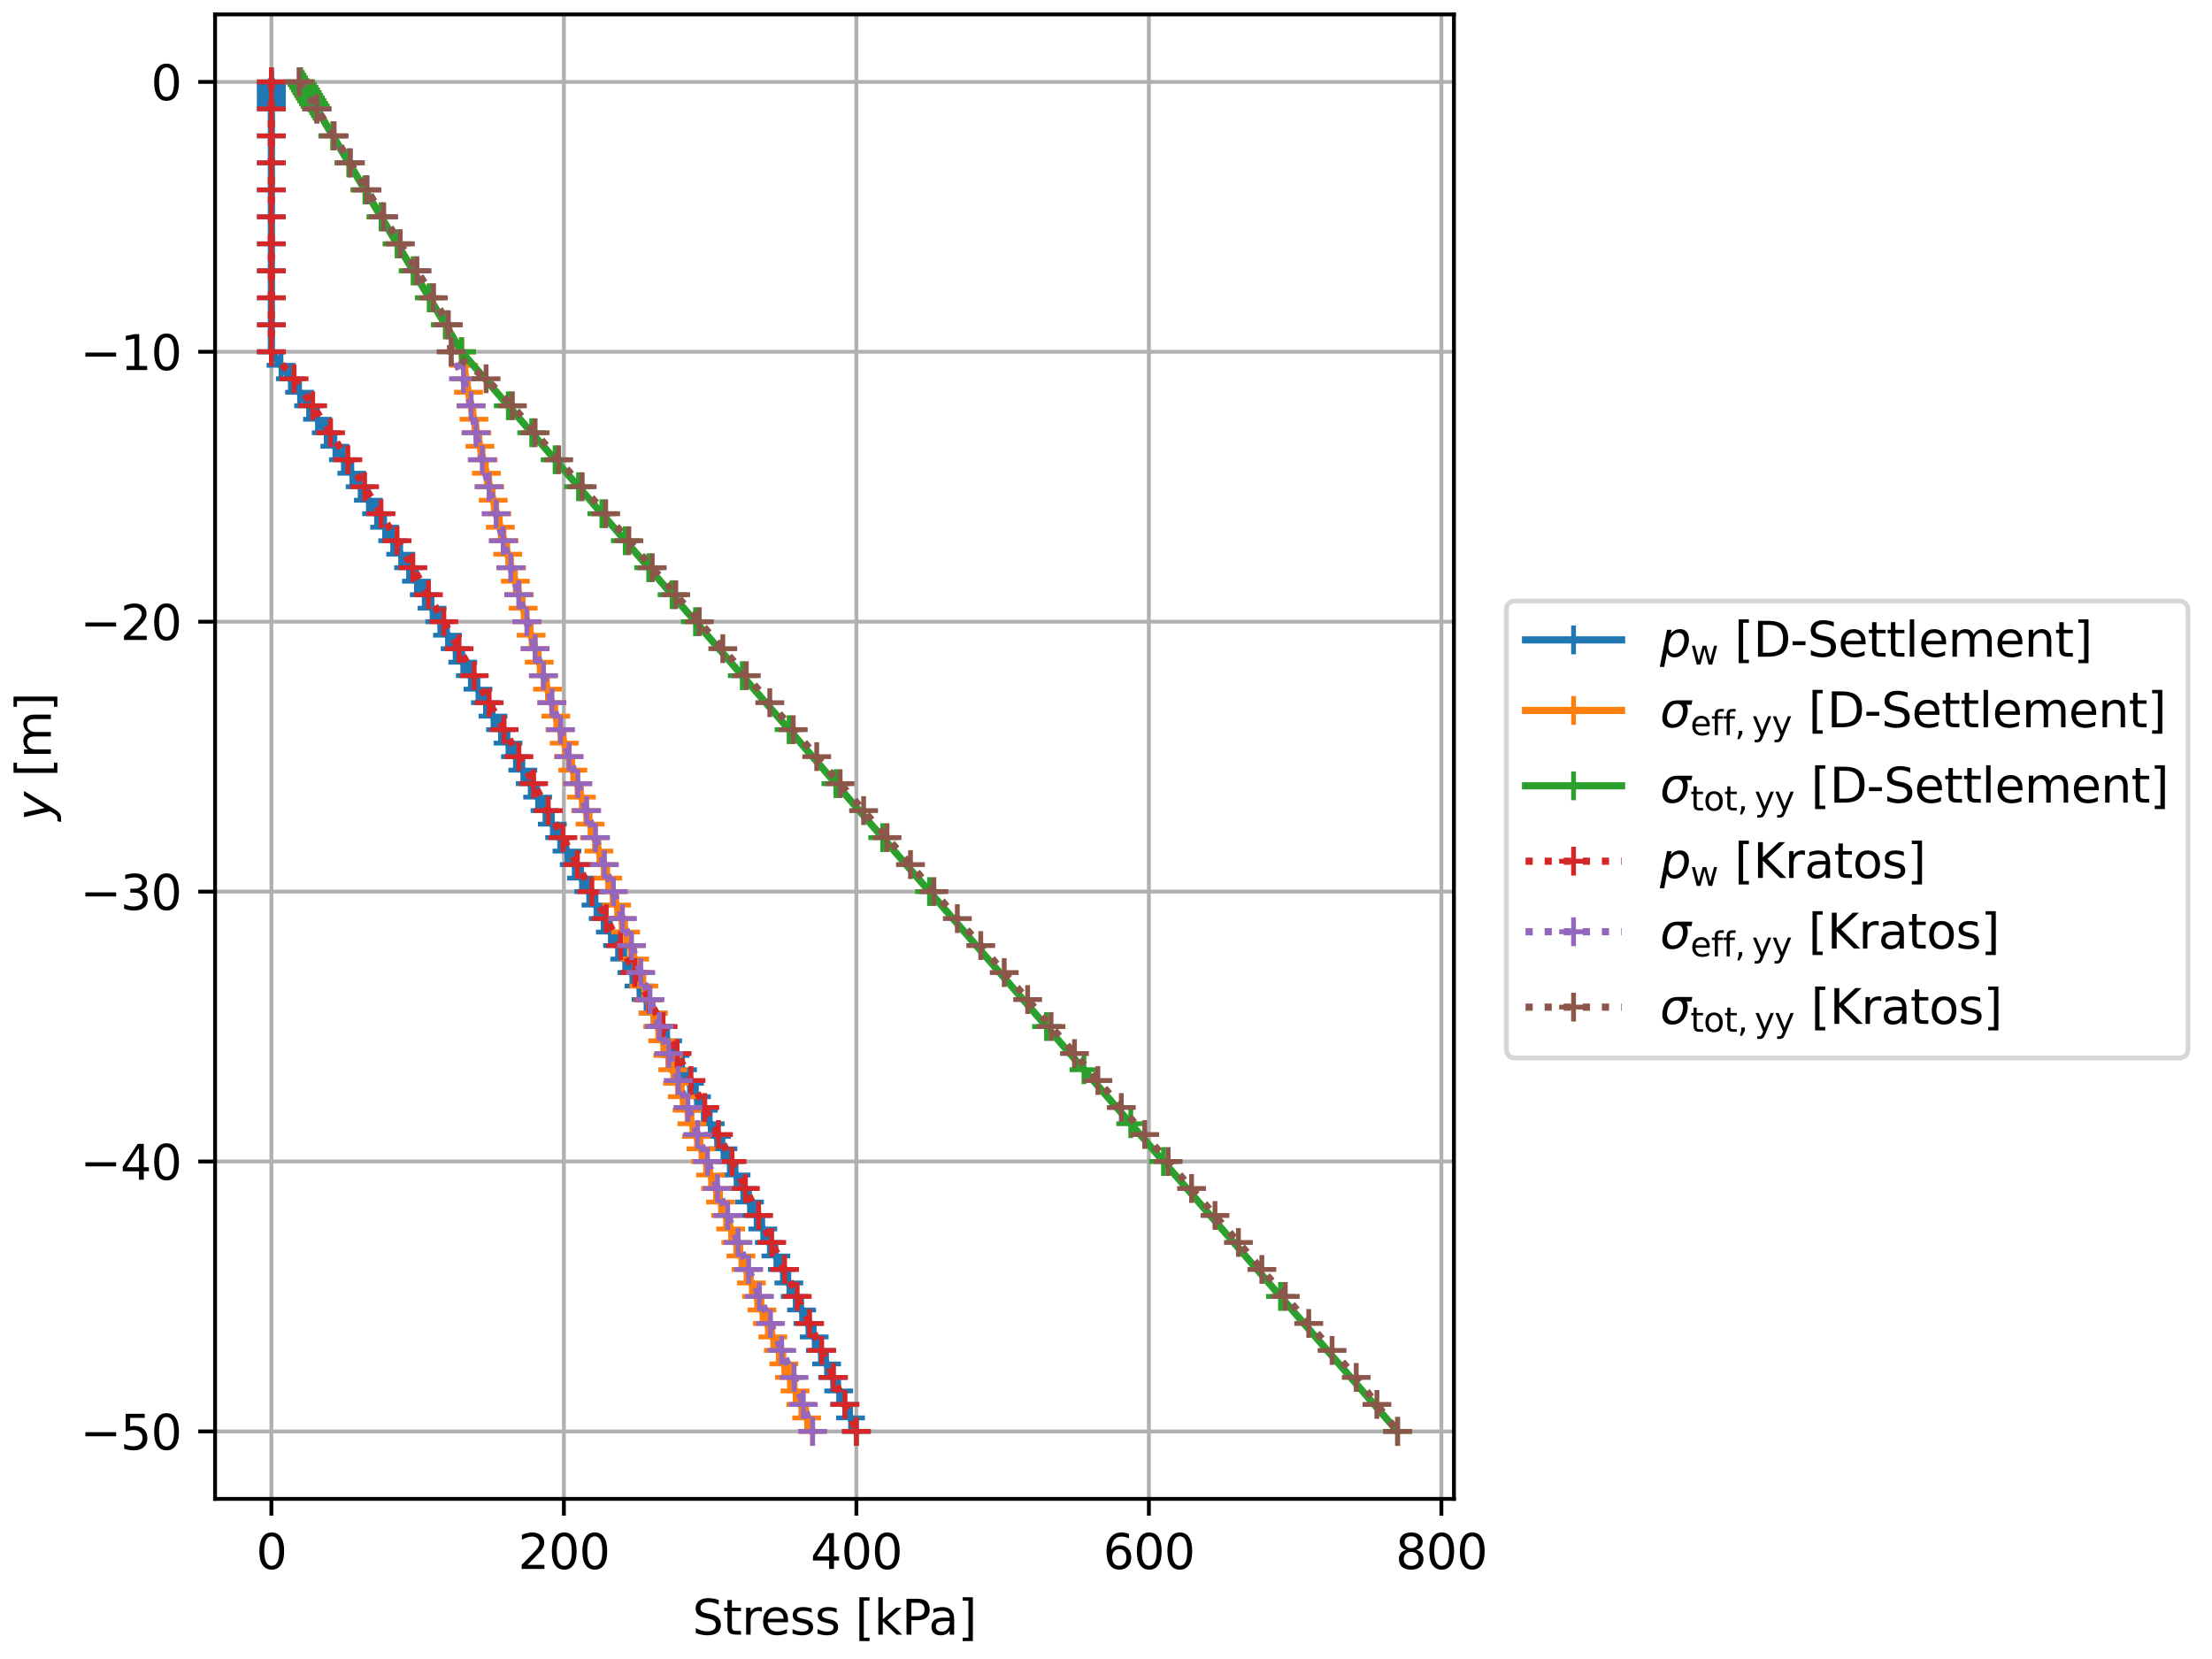 <?xml version="1.0" encoding="utf-8" standalone="no"?>
<!DOCTYPE svg PUBLIC "-//W3C//DTD SVG 1.1//EN"
  "http://www.w3.org/Graphics/SVG/1.1/DTD/svg11.dtd">
<svg xmlns:xlink="http://www.w3.org/1999/xlink" width="460.8pt" height="345.6pt" viewBox="0 0 460.8 345.6" xmlns="http://www.w3.org/2000/svg" version="1.1">
 <defs>
  <style type="text/css">*{stroke-linejoin: round; stroke-linecap: butt}</style>
 </defs>
 <g id="figure_1">
  <g id="patch_1">
   <path d="M 0 345.6 
L 460.8 345.6 
L 460.8 0 
L 0 0 
z
" style="fill: #ffffff"/>
  </g>
  <g id="axes_1">
   <g id="patch_2">
    <path d="M 44.805 312.244 
L 302.885 312.244 
L 302.885 3 
L 44.805 3 
z
" style="fill: #ffffff"/>
   </g>
   <g id="matplotlib.axis_1">
    <g id="xtick_1">
     <g id="line2d_1">
      <path d="M 56.536 312.244 
L 56.536 3 
" clip-path="url(#padf16c24d2)" style="fill: none; stroke: #b0b0b0; stroke-width: 0.8; stroke-linecap: square"/>
     </g>
     <g id="line2d_2">
      <defs>
       <path id="m54536f8f61" d="M 0 0 
L 0 3.5 
" style="stroke: #000000; stroke-width: 0.8"/>
      </defs>
      <g>
       <use xlink:href="#m54536f8f61" x="56.536" y="312.244" style="stroke: #000000; stroke-width: 0.8"/>
      </g>
     </g>
     <g id="text_1">
      <!-- 0 -->
      <g transform="translate(53.355 326.842) scale(0.1 -0.1)">
       <defs>
        <path id="DejaVuSans-30" d="M 2034 4250 
Q 1547 4250 1301 3770 
Q 1056 3291 1056 2328 
Q 1056 1369 1301 889 
Q 1547 409 2034 409 
Q 2525 409 2770 889 
Q 3016 1369 3016 2328 
Q 3016 3291 2770 3770 
Q 2525 4250 2034 4250 
z
M 2034 4750 
Q 2819 4750 3233 4129 
Q 3647 3509 3647 2328 
Q 3647 1150 3233 529 
Q 2819 -91 2034 -91 
Q 1250 -91 836 529 
Q 422 1150 422 2328 
Q 422 3509 836 4129 
Q 1250 4750 2034 4750 
z
" transform="scale(0.016)"/>
       </defs>
       <use xlink:href="#DejaVuSans-30"/>
      </g>
     </g>
    </g>
    <g id="xtick_2">
     <g id="line2d_3">
      <path d="M 117.468 312.244 
L 117.468 3 
" clip-path="url(#padf16c24d2)" style="fill: none; stroke: #b0b0b0; stroke-width: 0.8; stroke-linecap: square"/>
     </g>
     <g id="line2d_4">
      <g>
       <use xlink:href="#m54536f8f61" x="117.468" y="312.244" style="stroke: #000000; stroke-width: 0.8"/>
      </g>
     </g>
     <g id="text_2">
      <!-- 200 -->
      <g transform="translate(107.925 326.842) scale(0.1 -0.1)">
       <defs>
        <path id="DejaVuSans-32" d="M 1228 531 
L 3431 531 
L 3431 0 
L 469 0 
L 469 531 
Q 828 903 1448 1529 
Q 2069 2156 2228 2338 
Q 2531 2678 2651 2914 
Q 2772 3150 2772 3378 
Q 2772 3750 2511 3984 
Q 2250 4219 1831 4219 
Q 1534 4219 1204 4116 
Q 875 4013 500 3803 
L 500 4441 
Q 881 4594 1212 4672 
Q 1544 4750 1819 4750 
Q 2544 4750 2975 4387 
Q 3406 4025 3406 3419 
Q 3406 3131 3298 2873 
Q 3191 2616 2906 2266 
Q 2828 2175 2409 1742 
Q 1991 1309 1228 531 
z
" transform="scale(0.016)"/>
       </defs>
       <use xlink:href="#DejaVuSans-32"/>
       <use xlink:href="#DejaVuSans-30" transform="translate(63.623 0)"/>
       <use xlink:href="#DejaVuSans-30" transform="translate(127.246 0)"/>
      </g>
     </g>
    </g>
    <g id="xtick_3">
     <g id="line2d_5">
      <path d="M 178.401 312.244 
L 178.401 3 
" clip-path="url(#padf16c24d2)" style="fill: none; stroke: #b0b0b0; stroke-width: 0.8; stroke-linecap: square"/>
     </g>
     <g id="line2d_6">
      <g>
       <use xlink:href="#m54536f8f61" x="178.401" y="312.244" style="stroke: #000000; stroke-width: 0.8"/>
      </g>
     </g>
     <g id="text_3">
      <!-- 400 -->
      <g transform="translate(168.857 326.842) scale(0.1 -0.1)">
       <defs>
        <path id="DejaVuSans-34" d="M 2419 4116 
L 825 1625 
L 2419 1625 
L 2419 4116 
z
M 2253 4666 
L 3047 4666 
L 3047 1625 
L 3713 1625 
L 3713 1100 
L 3047 1100 
L 3047 0 
L 2419 0 
L 2419 1100 
L 313 1100 
L 313 1709 
L 2253 4666 
z
" transform="scale(0.016)"/>
       </defs>
       <use xlink:href="#DejaVuSans-34"/>
       <use xlink:href="#DejaVuSans-30" transform="translate(63.623 0)"/>
       <use xlink:href="#DejaVuSans-30" transform="translate(127.246 0)"/>
      </g>
     </g>
    </g>
    <g id="xtick_4">
     <g id="line2d_7">
      <path d="M 239.333 312.244 
L 239.333 3 
" clip-path="url(#padf16c24d2)" style="fill: none; stroke: #b0b0b0; stroke-width: 0.8; stroke-linecap: square"/>
     </g>
     <g id="line2d_8">
      <g>
       <use xlink:href="#m54536f8f61" x="239.333" y="312.244" style="stroke: #000000; stroke-width: 0.8"/>
      </g>
     </g>
     <g id="text_4">
      <!-- 600 -->
      <g transform="translate(229.789 326.842) scale(0.1 -0.1)">
       <defs>
        <path id="DejaVuSans-36" d="M 2113 2584 
Q 1688 2584 1439 2293 
Q 1191 2003 1191 1497 
Q 1191 994 1439 701 
Q 1688 409 2113 409 
Q 2538 409 2786 701 
Q 3034 994 3034 1497 
Q 3034 2003 2786 2293 
Q 2538 2584 2113 2584 
z
M 3366 4563 
L 3366 3988 
Q 3128 4100 2886 4159 
Q 2644 4219 2406 4219 
Q 1781 4219 1451 3797 
Q 1122 3375 1075 2522 
Q 1259 2794 1537 2939 
Q 1816 3084 2150 3084 
Q 2853 3084 3261 2657 
Q 3669 2231 3669 1497 
Q 3669 778 3244 343 
Q 2819 -91 2113 -91 
Q 1303 -91 875 529 
Q 447 1150 447 2328 
Q 447 3434 972 4092 
Q 1497 4750 2381 4750 
Q 2619 4750 2861 4703 
Q 3103 4656 3366 4563 
z
" transform="scale(0.016)"/>
       </defs>
       <use xlink:href="#DejaVuSans-36"/>
       <use xlink:href="#DejaVuSans-30" transform="translate(63.623 0)"/>
       <use xlink:href="#DejaVuSans-30" transform="translate(127.246 0)"/>
      </g>
     </g>
    </g>
    <g id="xtick_5">
     <g id="line2d_9">
      <path d="M 300.266 312.244 
L 300.266 3 
" clip-path="url(#padf16c24d2)" style="fill: none; stroke: #b0b0b0; stroke-width: 0.8; stroke-linecap: square"/>
     </g>
     <g id="line2d_10">
      <g>
       <use xlink:href="#m54536f8f61" x="300.266" y="312.244" style="stroke: #000000; stroke-width: 0.8"/>
      </g>
     </g>
     <g id="text_5">
      <!-- 800 -->
      <g transform="translate(290.722 326.842) scale(0.1 -0.1)">
       <defs>
        <path id="DejaVuSans-38" d="M 2034 2216 
Q 1584 2216 1326 1975 
Q 1069 1734 1069 1313 
Q 1069 891 1326 650 
Q 1584 409 2034 409 
Q 2484 409 2743 651 
Q 3003 894 3003 1313 
Q 3003 1734 2745 1975 
Q 2488 2216 2034 2216 
z
M 1403 2484 
Q 997 2584 770 2862 
Q 544 3141 544 3541 
Q 544 4100 942 4425 
Q 1341 4750 2034 4750 
Q 2731 4750 3128 4425 
Q 3525 4100 3525 3541 
Q 3525 3141 3298 2862 
Q 3072 2584 2669 2484 
Q 3125 2378 3379 2068 
Q 3634 1759 3634 1313 
Q 3634 634 3220 271 
Q 2806 -91 2034 -91 
Q 1263 -91 848 271 
Q 434 634 434 1313 
Q 434 1759 690 2068 
Q 947 2378 1403 2484 
z
M 1172 3481 
Q 1172 3119 1398 2916 
Q 1625 2713 2034 2713 
Q 2441 2713 2670 2916 
Q 2900 3119 2900 3481 
Q 2900 3844 2670 4047 
Q 2441 4250 2034 4250 
Q 1625 4250 1398 4047 
Q 1172 3844 1172 3481 
z
" transform="scale(0.016)"/>
       </defs>
       <use xlink:href="#DejaVuSans-38"/>
       <use xlink:href="#DejaVuSans-30" transform="translate(63.623 0)"/>
       <use xlink:href="#DejaVuSans-30" transform="translate(127.246 0)"/>
      </g>
     </g>
    </g>
    <g id="text_6">
     <!-- Stress [kPa] -->
     <g transform="translate(144.242 340.52) scale(0.1 -0.1)">
      <defs>
       <path id="DejaVuSans-53" d="M 3425 4513 
L 3425 3897 
Q 3066 4069 2747 4153 
Q 2428 4238 2131 4238 
Q 1616 4238 1336 4038 
Q 1056 3838 1056 3469 
Q 1056 3159 1242 3001 
Q 1428 2844 1947 2747 
L 2328 2669 
Q 3034 2534 3370 2195 
Q 3706 1856 3706 1288 
Q 3706 609 3251 259 
Q 2797 -91 1919 -91 
Q 1588 -91 1214 -16 
Q 841 59 441 206 
L 441 856 
Q 825 641 1194 531 
Q 1563 422 1919 422 
Q 2459 422 2753 634 
Q 3047 847 3047 1241 
Q 3047 1584 2836 1778 
Q 2625 1972 2144 2069 
L 1759 2144 
Q 1053 2284 737 2584 
Q 422 2884 422 3419 
Q 422 4038 858 4394 
Q 1294 4750 2059 4750 
Q 2388 4750 2728 4690 
Q 3069 4631 3425 4513 
z
" transform="scale(0.016)"/>
       <path id="DejaVuSans-74" d="M 1172 4494 
L 1172 3500 
L 2356 3500 
L 2356 3053 
L 1172 3053 
L 1172 1153 
Q 1172 725 1289 603 
Q 1406 481 1766 481 
L 2356 481 
L 2356 0 
L 1766 0 
Q 1100 0 847 248 
Q 594 497 594 1153 
L 594 3053 
L 172 3053 
L 172 3500 
L 594 3500 
L 594 4494 
L 1172 4494 
z
" transform="scale(0.016)"/>
       <path id="DejaVuSans-72" d="M 2631 2963 
Q 2534 3019 2420 3045 
Q 2306 3072 2169 3072 
Q 1681 3072 1420 2755 
Q 1159 2438 1159 1844 
L 1159 0 
L 581 0 
L 581 3500 
L 1159 3500 
L 1159 2956 
Q 1341 3275 1631 3429 
Q 1922 3584 2338 3584 
Q 2397 3584 2469 3576 
Q 2541 3569 2628 3553 
L 2631 2963 
z
" transform="scale(0.016)"/>
       <path id="DejaVuSans-65" d="M 3597 1894 
L 3597 1613 
L 953 1613 
Q 991 1019 1311 708 
Q 1631 397 2203 397 
Q 2534 397 2845 478 
Q 3156 559 3463 722 
L 3463 178 
Q 3153 47 2828 -22 
Q 2503 -91 2169 -91 
Q 1331 -91 842 396 
Q 353 884 353 1716 
Q 353 2575 817 3079 
Q 1281 3584 2069 3584 
Q 2775 3584 3186 3129 
Q 3597 2675 3597 1894 
z
M 3022 2063 
Q 3016 2534 2758 2815 
Q 2500 3097 2075 3097 
Q 1594 3097 1305 2825 
Q 1016 2553 972 2059 
L 3022 2063 
z
" transform="scale(0.016)"/>
       <path id="DejaVuSans-73" d="M 2834 3397 
L 2834 2853 
Q 2591 2978 2328 3040 
Q 2066 3103 1784 3103 
Q 1356 3103 1142 2972 
Q 928 2841 928 2578 
Q 928 2378 1081 2264 
Q 1234 2150 1697 2047 
L 1894 2003 
Q 2506 1872 2764 1633 
Q 3022 1394 3022 966 
Q 3022 478 2636 193 
Q 2250 -91 1575 -91 
Q 1294 -91 989 -36 
Q 684 19 347 128 
L 347 722 
Q 666 556 975 473 
Q 1284 391 1588 391 
Q 1994 391 2212 530 
Q 2431 669 2431 922 
Q 2431 1156 2273 1281 
Q 2116 1406 1581 1522 
L 1381 1569 
Q 847 1681 609 1914 
Q 372 2147 372 2553 
Q 372 3047 722 3315 
Q 1072 3584 1716 3584 
Q 2034 3584 2315 3537 
Q 2597 3491 2834 3397 
z
" transform="scale(0.016)"/>
       <path id="DejaVuSans-20" transform="scale(0.016)"/>
       <path id="DejaVuSans-5b" d="M 550 4863 
L 1875 4863 
L 1875 4416 
L 1125 4416 
L 1125 -397 
L 1875 -397 
L 1875 -844 
L 550 -844 
L 550 4863 
z
" transform="scale(0.016)"/>
       <path id="DejaVuSans-6b" d="M 581 4863 
L 1159 4863 
L 1159 1991 
L 2875 3500 
L 3609 3500 
L 1753 1863 
L 3688 0 
L 2938 0 
L 1159 1709 
L 1159 0 
L 581 0 
L 581 4863 
z
" transform="scale(0.016)"/>
       <path id="DejaVuSans-50" d="M 1259 4147 
L 1259 2394 
L 2053 2394 
Q 2494 2394 2734 2622 
Q 2975 2850 2975 3272 
Q 2975 3691 2734 3919 
Q 2494 4147 2053 4147 
L 1259 4147 
z
M 628 4666 
L 2053 4666 
Q 2838 4666 3239 4311 
Q 3641 3956 3641 3272 
Q 3641 2581 3239 2228 
Q 2838 1875 2053 1875 
L 1259 1875 
L 1259 0 
L 628 0 
L 628 4666 
z
" transform="scale(0.016)"/>
       <path id="DejaVuSans-61" d="M 2194 1759 
Q 1497 1759 1228 1600 
Q 959 1441 959 1056 
Q 959 750 1161 570 
Q 1363 391 1709 391 
Q 2188 391 2477 730 
Q 2766 1069 2766 1631 
L 2766 1759 
L 2194 1759 
z
M 3341 1997 
L 3341 0 
L 2766 0 
L 2766 531 
Q 2569 213 2275 61 
Q 1981 -91 1556 -91 
Q 1019 -91 701 211 
Q 384 513 384 1019 
Q 384 1609 779 1909 
Q 1175 2209 1959 2209 
L 2766 2209 
L 2766 2266 
Q 2766 2663 2505 2880 
Q 2244 3097 1772 3097 
Q 1472 3097 1187 3025 
Q 903 2953 641 2809 
L 641 3341 
Q 956 3463 1253 3523 
Q 1550 3584 1831 3584 
Q 2591 3584 2966 3190 
Q 3341 2797 3341 1997 
z
" transform="scale(0.016)"/>
       <path id="DejaVuSans-5d" d="M 1947 4863 
L 1947 -844 
L 622 -844 
L 622 -397 
L 1369 -397 
L 1369 4416 
L 622 4416 
L 622 4863 
L 1947 4863 
z
" transform="scale(0.016)"/>
      </defs>
      <use xlink:href="#DejaVuSans-53"/>
      <use xlink:href="#DejaVuSans-74" transform="translate(63.477 0)"/>
      <use xlink:href="#DejaVuSans-72" transform="translate(102.686 0)"/>
      <use xlink:href="#DejaVuSans-65" transform="translate(141.549 0)"/>
      <use xlink:href="#DejaVuSans-73" transform="translate(203.072 0)"/>
      <use xlink:href="#DejaVuSans-73" transform="translate(255.172 0)"/>
      <use xlink:href="#DejaVuSans-20" transform="translate(307.271 0)"/>
      <use xlink:href="#DejaVuSans-5b" transform="translate(339.059 0)"/>
      <use xlink:href="#DejaVuSans-6b" transform="translate(378.072 0)"/>
      <use xlink:href="#DejaVuSans-50" transform="translate(435.982 0)"/>
      <use xlink:href="#DejaVuSans-61" transform="translate(491.785 0)"/>
      <use xlink:href="#DejaVuSans-5d" transform="translate(553.064 0)"/>
     </g>
    </g>
   </g>
   <g id="matplotlib.axis_2">
    <g id="ytick_1">
     <g id="line2d_11">
      <path d="M 44.805 298.187 
L 302.885 298.187 
" clip-path="url(#padf16c24d2)" style="fill: none; stroke: #b0b0b0; stroke-width: 0.8; stroke-linecap: square"/>
     </g>
     <g id="line2d_12">
      <defs>
       <path id="m1638da962b" d="M 0 0 
L -3.5 0 
" style="stroke: #000000; stroke-width: 0.8"/>
      </defs>
      <g>
       <use xlink:href="#m1638da962b" x="44.805" y="298.187" style="stroke: #000000; stroke-width: 0.8"/>
      </g>
     </g>
     <g id="text_7">
      <!-- −50 -->
      <g transform="translate(16.7 301.986) scale(0.1 -0.1)">
       <defs>
        <path id="DejaVuSans-2212" d="M 678 2272 
L 4684 2272 
L 4684 1741 
L 678 1741 
L 678 2272 
z
" transform="scale(0.016)"/>
        <path id="DejaVuSans-35" d="M 691 4666 
L 3169 4666 
L 3169 4134 
L 1269 4134 
L 1269 2991 
Q 1406 3038 1543 3061 
Q 1681 3084 1819 3084 
Q 2600 3084 3056 2656 
Q 3513 2228 3513 1497 
Q 3513 744 3044 326 
Q 2575 -91 1722 -91 
Q 1428 -91 1123 -41 
Q 819 9 494 109 
L 494 744 
Q 775 591 1075 516 
Q 1375 441 1709 441 
Q 2250 441 2565 725 
Q 2881 1009 2881 1497 
Q 2881 1984 2565 2268 
Q 2250 2553 1709 2553 
Q 1456 2553 1204 2497 
Q 953 2441 691 2322 
L 691 4666 
z
" transform="scale(0.016)"/>
       </defs>
       <use xlink:href="#DejaVuSans-2212"/>
       <use xlink:href="#DejaVuSans-35" transform="translate(83.789 0)"/>
       <use xlink:href="#DejaVuSans-30" transform="translate(147.412 0)"/>
      </g>
     </g>
    </g>
    <g id="ytick_2">
     <g id="line2d_13">
      <path d="M 44.805 241.961 
L 302.885 241.961 
" clip-path="url(#padf16c24d2)" style="fill: none; stroke: #b0b0b0; stroke-width: 0.8; stroke-linecap: square"/>
     </g>
     <g id="line2d_14">
      <g>
       <use xlink:href="#m1638da962b" x="44.805" y="241.961" style="stroke: #000000; stroke-width: 0.8"/>
      </g>
     </g>
     <g id="text_8">
      <!-- −40 -->
      <g transform="translate(16.7 245.76) scale(0.1 -0.1)">
       <use xlink:href="#DejaVuSans-2212"/>
       <use xlink:href="#DejaVuSans-34" transform="translate(83.789 0)"/>
       <use xlink:href="#DejaVuSans-30" transform="translate(147.412 0)"/>
      </g>
     </g>
    </g>
    <g id="ytick_3">
     <g id="line2d_15">
      <path d="M 44.805 185.735 
L 302.885 185.735 
" clip-path="url(#padf16c24d2)" style="fill: none; stroke: #b0b0b0; stroke-width: 0.8; stroke-linecap: square"/>
     </g>
     <g id="line2d_16">
      <g>
       <use xlink:href="#m1638da962b" x="44.805" y="185.735" style="stroke: #000000; stroke-width: 0.8"/>
      </g>
     </g>
     <g id="text_9">
      <!-- −30 -->
      <g transform="translate(16.7 189.534) scale(0.1 -0.1)">
       <defs>
        <path id="DejaVuSans-33" d="M 2597 2516 
Q 3050 2419 3304 2112 
Q 3559 1806 3559 1356 
Q 3559 666 3084 287 
Q 2609 -91 1734 -91 
Q 1441 -91 1130 -33 
Q 819 25 488 141 
L 488 750 
Q 750 597 1062 519 
Q 1375 441 1716 441 
Q 2309 441 2620 675 
Q 2931 909 2931 1356 
Q 2931 1769 2642 2001 
Q 2353 2234 1838 2234 
L 1294 2234 
L 1294 2753 
L 1863 2753 
Q 2328 2753 2575 2939 
Q 2822 3125 2822 3475 
Q 2822 3834 2567 4026 
Q 2313 4219 1838 4219 
Q 1578 4219 1281 4162 
Q 984 4106 628 3988 
L 628 4550 
Q 988 4650 1302 4700 
Q 1616 4750 1894 4750 
Q 2613 4750 3031 4423 
Q 3450 4097 3450 3541 
Q 3450 3153 3228 2886 
Q 3006 2619 2597 2516 
z
" transform="scale(0.016)"/>
       </defs>
       <use xlink:href="#DejaVuSans-2212"/>
       <use xlink:href="#DejaVuSans-33" transform="translate(83.789 0)"/>
       <use xlink:href="#DejaVuSans-30" transform="translate(147.412 0)"/>
      </g>
     </g>
    </g>
    <g id="ytick_4">
     <g id="line2d_17">
      <path d="M 44.805 129.509 
L 302.885 129.509 
" clip-path="url(#padf16c24d2)" style="fill: none; stroke: #b0b0b0; stroke-width: 0.8; stroke-linecap: square"/>
     </g>
     <g id="line2d_18">
      <g>
       <use xlink:href="#m1638da962b" x="44.805" y="129.509" style="stroke: #000000; stroke-width: 0.8"/>
      </g>
     </g>
     <g id="text_10">
      <!-- −20 -->
      <g transform="translate(16.7 133.308) scale(0.1 -0.1)">
       <use xlink:href="#DejaVuSans-2212"/>
       <use xlink:href="#DejaVuSans-32" transform="translate(83.789 0)"/>
       <use xlink:href="#DejaVuSans-30" transform="translate(147.412 0)"/>
      </g>
     </g>
    </g>
    <g id="ytick_5">
     <g id="line2d_19">
      <path d="M 44.805 73.283 
L 302.885 73.283 
" clip-path="url(#padf16c24d2)" style="fill: none; stroke: #b0b0b0; stroke-width: 0.8; stroke-linecap: square"/>
     </g>
     <g id="line2d_20">
      <g>
       <use xlink:href="#m1638da962b" x="44.805" y="73.283" style="stroke: #000000; stroke-width: 0.8"/>
      </g>
     </g>
     <g id="text_11">
      <!-- −10 -->
      <g transform="translate(16.7 77.082) scale(0.1 -0.1)">
       <defs>
        <path id="DejaVuSans-31" d="M 794 531 
L 1825 531 
L 1825 4091 
L 703 3866 
L 703 4441 
L 1819 4666 
L 2450 4666 
L 2450 531 
L 3481 531 
L 3481 0 
L 794 0 
L 794 531 
z
" transform="scale(0.016)"/>
       </defs>
       <use xlink:href="#DejaVuSans-2212"/>
       <use xlink:href="#DejaVuSans-31" transform="translate(83.789 0)"/>
       <use xlink:href="#DejaVuSans-30" transform="translate(147.412 0)"/>
      </g>
     </g>
    </g>
    <g id="ytick_6">
     <g id="line2d_21">
      <path d="M 44.805 17.057 
L 302.885 17.057 
" clip-path="url(#padf16c24d2)" style="fill: none; stroke: #b0b0b0; stroke-width: 0.8; stroke-linecap: square"/>
     </g>
     <g id="line2d_22">
      <g>
       <use xlink:href="#m1638da962b" x="44.805" y="17.057" style="stroke: #000000; stroke-width: 0.8"/>
      </g>
     </g>
     <g id="text_12">
      <!-- 0 -->
      <g transform="translate(31.442 20.856) scale(0.1 -0.1)">
       <use xlink:href="#DejaVuSans-30"/>
      </g>
     </g>
    </g>
    <g id="text_13">
     <!-- $y$ [m] -->
     <g transform="translate(10.6 170.972) rotate(-90) scale(0.1 -0.1)">
      <defs>
       <path id="DejaVuSans-Oblique-79" d="M 1588 -325 
Q 1188 -997 936 -1164 
Q 684 -1331 294 -1331 
L -159 -1331 
L -63 -850 
L 269 -850 
Q 509 -850 678 -719 
Q 847 -588 1056 -206 
L 1234 128 
L 459 3500 
L 1069 3500 
L 1650 819 
L 3256 3500 
L 3859 3500 
L 1588 -325 
z
" transform="scale(0.016)"/>
       <path id="DejaVuSans-6d" d="M 3328 2828 
Q 3544 3216 3844 3400 
Q 4144 3584 4550 3584 
Q 5097 3584 5394 3201 
Q 5691 2819 5691 2113 
L 5691 0 
L 5113 0 
L 5113 2094 
Q 5113 2597 4934 2840 
Q 4756 3084 4391 3084 
Q 3944 3084 3684 2787 
Q 3425 2491 3425 1978 
L 3425 0 
L 2847 0 
L 2847 2094 
Q 2847 2600 2669 2842 
Q 2491 3084 2119 3084 
Q 1678 3084 1418 2786 
Q 1159 2488 1159 1978 
L 1159 0 
L 581 0 
L 581 3500 
L 1159 3500 
L 1159 2956 
Q 1356 3278 1631 3431 
Q 1906 3584 2284 3584 
Q 2666 3584 2933 3390 
Q 3200 3197 3328 2828 
z
" transform="scale(0.016)"/>
      </defs>
      <use xlink:href="#DejaVuSans-Oblique-79" transform="translate(0 0.016)"/>
      <use xlink:href="#DejaVuSans-20" transform="translate(59.18 0.016)"/>
      <use xlink:href="#DejaVuSans-5b" transform="translate(90.967 0.016)"/>
      <use xlink:href="#DejaVuSans-6d" transform="translate(129.98 0.016)"/>
      <use xlink:href="#DejaVuSans-5d" transform="translate(227.393 0.016)"/>
     </g>
    </g>
   </g>
   <g id="line2d_23">
    <path d="M 56.536 17.057 
L 56.536 17.619 
L 56.536 18.181 
L 56.536 18.744 
L 56.536 19.306 
L 56.536 19.868 
L 56.536 20.43 
L 56.536 20.993 
L 56.536 21.555 
L 56.536 22.117 
L 56.536 22.679 
L 56.536 28.302 
L 56.536 33.925 
L 56.536 39.547 
L 56.536 45.17 
L 56.536 50.792 
L 56.536 56.415 
L 56.536 62.038 
L 56.536 67.66 
L 56.536 73.283 
L 56.536 73.283 
L 58.534 76.094 
L 60.49 78.905 
L 62.407 81.717 
L 64.289 84.528 
L 66.139 87.339 
L 67.964 90.151 
L 69.761 92.962 
L 71.537 95.773 
L 73.289 98.585 
L 75.026 101.396 
L 76.741 104.207 
L 78.444 107.018 
L 80.132 109.83 
L 81.805 112.641 
L 83.465 115.452 
L 85.113 118.264 
L 86.752 121.075 
L 88.382 123.886 
L 90.003 126.698 
L 91.615 129.509 
L 93.22 132.32 
L 94.817 135.131 
L 96.407 137.943 
L 97.988 140.754 
L 99.566 143.565 
L 101.138 146.377 
L 102.704 149.188 
L 104.264 151.999 
L 105.821 154.811 
L 107.372 157.622 
L 108.916 160.433 
L 110.461 163.244 
L 111.997 166.056 
L 113.532 168.867 
L 115.061 171.678 
L 116.585 174.49 
L 118.108 177.301 
L 119.625 180.112 
L 121.139 182.924 
L 122.648 185.735 
L 124.153 188.546 
L 125.655 191.358 
L 127.153 194.169 
L 128.649 196.98 
L 130.139 199.791 
L 131.626 202.603 
L 133.107 205.414 
L 134.584 208.225 
L 136.056 211.037 
L 137.524 213.848 
L 139.084 216.828 
L 140.641 219.864 
L 142.189 222.844 
L 143.636 225.655 
L 145.08 228.467 
L 146.518 231.278 
L 147.947 234.089 
L 149.278 236.732 
L 150.603 239.318 
L 151.923 241.961 
L 153.333 244.772 
L 154.735 247.584 
L 156.13 250.395 
L 157.516 253.206 
L 158.896 256.017 
L 160.267 258.829 
L 161.629 261.64 
L 162.985 264.451 
L 164.328 267.263 
L 165.663 270.074 
L 166.988 272.885 
L 168.304 275.697 
L 169.611 278.508 
L 170.903 281.319 
L 172.186 284.13 
L 173.456 286.942 
L 174.714 289.753 
L 175.957 292.564 
L 177.185 295.376 
L 178.401 298.187 
" clip-path="url(#padf16c24d2)" style="fill: none; stroke: #1f77b4; stroke-width: 1.5; stroke-linecap: square"/>
    <defs>
     <path id="md352087256" d="M -3 0 
L 3 0 
M 0 3 
L 0 -3 
" style="stroke: #1f77b4"/>
    </defs>
    <g clip-path="url(#padf16c24d2)">
     <use xlink:href="#md352087256" x="56.536" y="17.057" style="fill: #1f77b4; stroke: #1f77b4"/>
     <use xlink:href="#md352087256" x="56.536" y="17.619" style="fill: #1f77b4; stroke: #1f77b4"/>
     <use xlink:href="#md352087256" x="56.536" y="18.181" style="fill: #1f77b4; stroke: #1f77b4"/>
     <use xlink:href="#md352087256" x="56.536" y="18.744" style="fill: #1f77b4; stroke: #1f77b4"/>
     <use xlink:href="#md352087256" x="56.536" y="19.306" style="fill: #1f77b4; stroke: #1f77b4"/>
     <use xlink:href="#md352087256" x="56.536" y="19.868" style="fill: #1f77b4; stroke: #1f77b4"/>
     <use xlink:href="#md352087256" x="56.536" y="20.43" style="fill: #1f77b4; stroke: #1f77b4"/>
     <use xlink:href="#md352087256" x="56.536" y="20.993" style="fill: #1f77b4; stroke: #1f77b4"/>
     <use xlink:href="#md352087256" x="56.536" y="21.555" style="fill: #1f77b4; stroke: #1f77b4"/>
     <use xlink:href="#md352087256" x="56.536" y="22.117" style="fill: #1f77b4; stroke: #1f77b4"/>
     <use xlink:href="#md352087256" x="56.536" y="22.679" style="fill: #1f77b4; stroke: #1f77b4"/>
     <use xlink:href="#md352087256" x="56.536" y="28.302" style="fill: #1f77b4; stroke: #1f77b4"/>
     <use xlink:href="#md352087256" x="56.536" y="33.925" style="fill: #1f77b4; stroke: #1f77b4"/>
     <use xlink:href="#md352087256" x="56.536" y="39.547" style="fill: #1f77b4; stroke: #1f77b4"/>
     <use xlink:href="#md352087256" x="56.536" y="45.17" style="fill: #1f77b4; stroke: #1f77b4"/>
     <use xlink:href="#md352087256" x="56.536" y="50.792" style="fill: #1f77b4; stroke: #1f77b4"/>
     <use xlink:href="#md352087256" x="56.536" y="56.415" style="fill: #1f77b4; stroke: #1f77b4"/>
     <use xlink:href="#md352087256" x="56.536" y="62.038" style="fill: #1f77b4; stroke: #1f77b4"/>
     <use xlink:href="#md352087256" x="56.536" y="67.66" style="fill: #1f77b4; stroke: #1f77b4"/>
     <use xlink:href="#md352087256" x="56.536" y="73.283" style="fill: #1f77b4; stroke: #1f77b4"/>
     <use xlink:href="#md352087256" x="56.536" y="73.283" style="fill: #1f77b4; stroke: #1f77b4"/>
     <use xlink:href="#md352087256" x="58.534" y="76.094" style="fill: #1f77b4; stroke: #1f77b4"/>
     <use xlink:href="#md352087256" x="60.49" y="78.905" style="fill: #1f77b4; stroke: #1f77b4"/>
     <use xlink:href="#md352087256" x="62.407" y="81.717" style="fill: #1f77b4; stroke: #1f77b4"/>
     <use xlink:href="#md352087256" x="64.289" y="84.528" style="fill: #1f77b4; stroke: #1f77b4"/>
     <use xlink:href="#md352087256" x="66.139" y="87.339" style="fill: #1f77b4; stroke: #1f77b4"/>
     <use xlink:href="#md352087256" x="67.964" y="90.151" style="fill: #1f77b4; stroke: #1f77b4"/>
     <use xlink:href="#md352087256" x="69.761" y="92.962" style="fill: #1f77b4; stroke: #1f77b4"/>
     <use xlink:href="#md352087256" x="71.537" y="95.773" style="fill: #1f77b4; stroke: #1f77b4"/>
     <use xlink:href="#md352087256" x="73.289" y="98.585" style="fill: #1f77b4; stroke: #1f77b4"/>
     <use xlink:href="#md352087256" x="75.026" y="101.396" style="fill: #1f77b4; stroke: #1f77b4"/>
     <use xlink:href="#md352087256" x="76.741" y="104.207" style="fill: #1f77b4; stroke: #1f77b4"/>
     <use xlink:href="#md352087256" x="78.444" y="107.018" style="fill: #1f77b4; stroke: #1f77b4"/>
     <use xlink:href="#md352087256" x="80.132" y="109.83" style="fill: #1f77b4; stroke: #1f77b4"/>
     <use xlink:href="#md352087256" x="81.805" y="112.641" style="fill: #1f77b4; stroke: #1f77b4"/>
     <use xlink:href="#md352087256" x="83.465" y="115.452" style="fill: #1f77b4; stroke: #1f77b4"/>
     <use xlink:href="#md352087256" x="85.113" y="118.264" style="fill: #1f77b4; stroke: #1f77b4"/>
     <use xlink:href="#md352087256" x="86.752" y="121.075" style="fill: #1f77b4; stroke: #1f77b4"/>
     <use xlink:href="#md352087256" x="88.382" y="123.886" style="fill: #1f77b4; stroke: #1f77b4"/>
     <use xlink:href="#md352087256" x="90.003" y="126.698" style="fill: #1f77b4; stroke: #1f77b4"/>
     <use xlink:href="#md352087256" x="91.615" y="129.509" style="fill: #1f77b4; stroke: #1f77b4"/>
     <use xlink:href="#md352087256" x="93.22" y="132.32" style="fill: #1f77b4; stroke: #1f77b4"/>
     <use xlink:href="#md352087256" x="94.817" y="135.131" style="fill: #1f77b4; stroke: #1f77b4"/>
     <use xlink:href="#md352087256" x="96.407" y="137.943" style="fill: #1f77b4; stroke: #1f77b4"/>
     <use xlink:href="#md352087256" x="97.988" y="140.754" style="fill: #1f77b4; stroke: #1f77b4"/>
     <use xlink:href="#md352087256" x="99.566" y="143.565" style="fill: #1f77b4; stroke: #1f77b4"/>
     <use xlink:href="#md352087256" x="101.138" y="146.377" style="fill: #1f77b4; stroke: #1f77b4"/>
     <use xlink:href="#md352087256" x="102.704" y="149.188" style="fill: #1f77b4; stroke: #1f77b4"/>
     <use xlink:href="#md352087256" x="104.264" y="151.999" style="fill: #1f77b4; stroke: #1f77b4"/>
     <use xlink:href="#md352087256" x="105.821" y="154.811" style="fill: #1f77b4; stroke: #1f77b4"/>
     <use xlink:href="#md352087256" x="107.372" y="157.622" style="fill: #1f77b4; stroke: #1f77b4"/>
     <use xlink:href="#md352087256" x="108.916" y="160.433" style="fill: #1f77b4; stroke: #1f77b4"/>
     <use xlink:href="#md352087256" x="110.461" y="163.244" style="fill: #1f77b4; stroke: #1f77b4"/>
     <use xlink:href="#md352087256" x="111.997" y="166.056" style="fill: #1f77b4; stroke: #1f77b4"/>
     <use xlink:href="#md352087256" x="113.532" y="168.867" style="fill: #1f77b4; stroke: #1f77b4"/>
     <use xlink:href="#md352087256" x="115.061" y="171.678" style="fill: #1f77b4; stroke: #1f77b4"/>
     <use xlink:href="#md352087256" x="116.585" y="174.49" style="fill: #1f77b4; stroke: #1f77b4"/>
     <use xlink:href="#md352087256" x="118.108" y="177.301" style="fill: #1f77b4; stroke: #1f77b4"/>
     <use xlink:href="#md352087256" x="119.625" y="180.112" style="fill: #1f77b4; stroke: #1f77b4"/>
     <use xlink:href="#md352087256" x="121.139" y="182.924" style="fill: #1f77b4; stroke: #1f77b4"/>
     <use xlink:href="#md352087256" x="122.648" y="185.735" style="fill: #1f77b4; stroke: #1f77b4"/>
     <use xlink:href="#md352087256" x="124.153" y="188.546" style="fill: #1f77b4; stroke: #1f77b4"/>
     <use xlink:href="#md352087256" x="125.655" y="191.358" style="fill: #1f77b4; stroke: #1f77b4"/>
     <use xlink:href="#md352087256" x="127.153" y="194.169" style="fill: #1f77b4; stroke: #1f77b4"/>
     <use xlink:href="#md352087256" x="128.649" y="196.98" style="fill: #1f77b4; stroke: #1f77b4"/>
     <use xlink:href="#md352087256" x="130.139" y="199.791" style="fill: #1f77b4; stroke: #1f77b4"/>
     <use xlink:href="#md352087256" x="131.626" y="202.603" style="fill: #1f77b4; stroke: #1f77b4"/>
     <use xlink:href="#md352087256" x="133.107" y="205.414" style="fill: #1f77b4; stroke: #1f77b4"/>
     <use xlink:href="#md352087256" x="134.584" y="208.225" style="fill: #1f77b4; stroke: #1f77b4"/>
     <use xlink:href="#md352087256" x="136.056" y="211.037" style="fill: #1f77b4; stroke: #1f77b4"/>
     <use xlink:href="#md352087256" x="137.524" y="213.848" style="fill: #1f77b4; stroke: #1f77b4"/>
     <use xlink:href="#md352087256" x="139.084" y="216.828" style="fill: #1f77b4; stroke: #1f77b4"/>
     <use xlink:href="#md352087256" x="140.641" y="219.864" style="fill: #1f77b4; stroke: #1f77b4"/>
     <use xlink:href="#md352087256" x="142.189" y="222.844" style="fill: #1f77b4; stroke: #1f77b4"/>
     <use xlink:href="#md352087256" x="143.636" y="225.655" style="fill: #1f77b4; stroke: #1f77b4"/>
     <use xlink:href="#md352087256" x="145.08" y="228.467" style="fill: #1f77b4; stroke: #1f77b4"/>
     <use xlink:href="#md352087256" x="146.518" y="231.278" style="fill: #1f77b4; stroke: #1f77b4"/>
     <use xlink:href="#md352087256" x="147.947" y="234.089" style="fill: #1f77b4; stroke: #1f77b4"/>
     <use xlink:href="#md352087256" x="149.278" y="236.732" style="fill: #1f77b4; stroke: #1f77b4"/>
     <use xlink:href="#md352087256" x="150.603" y="239.318" style="fill: #1f77b4; stroke: #1f77b4"/>
     <use xlink:href="#md352087256" x="151.923" y="241.961" style="fill: #1f77b4; stroke: #1f77b4"/>
     <use xlink:href="#md352087256" x="153.333" y="244.772" style="fill: #1f77b4; stroke: #1f77b4"/>
     <use xlink:href="#md352087256" x="154.735" y="247.584" style="fill: #1f77b4; stroke: #1f77b4"/>
     <use xlink:href="#md352087256" x="156.13" y="250.395" style="fill: #1f77b4; stroke: #1f77b4"/>
     <use xlink:href="#md352087256" x="157.516" y="253.206" style="fill: #1f77b4; stroke: #1f77b4"/>
     <use xlink:href="#md352087256" x="158.896" y="256.017" style="fill: #1f77b4; stroke: #1f77b4"/>
     <use xlink:href="#md352087256" x="160.267" y="258.829" style="fill: #1f77b4; stroke: #1f77b4"/>
     <use xlink:href="#md352087256" x="161.629" y="261.64" style="fill: #1f77b4; stroke: #1f77b4"/>
     <use xlink:href="#md352087256" x="162.985" y="264.451" style="fill: #1f77b4; stroke: #1f77b4"/>
     <use xlink:href="#md352087256" x="164.328" y="267.263" style="fill: #1f77b4; stroke: #1f77b4"/>
     <use xlink:href="#md352087256" x="165.663" y="270.074" style="fill: #1f77b4; stroke: #1f77b4"/>
     <use xlink:href="#md352087256" x="166.988" y="272.885" style="fill: #1f77b4; stroke: #1f77b4"/>
     <use xlink:href="#md352087256" x="168.304" y="275.697" style="fill: #1f77b4; stroke: #1f77b4"/>
     <use xlink:href="#md352087256" x="169.611" y="278.508" style="fill: #1f77b4; stroke: #1f77b4"/>
     <use xlink:href="#md352087256" x="170.903" y="281.319" style="fill: #1f77b4; stroke: #1f77b4"/>
     <use xlink:href="#md352087256" x="172.186" y="284.13" style="fill: #1f77b4; stroke: #1f77b4"/>
     <use xlink:href="#md352087256" x="173.456" y="286.942" style="fill: #1f77b4; stroke: #1f77b4"/>
     <use xlink:href="#md352087256" x="174.714" y="289.753" style="fill: #1f77b4; stroke: #1f77b4"/>
     <use xlink:href="#md352087256" x="175.957" y="292.564" style="fill: #1f77b4; stroke: #1f77b4"/>
     <use xlink:href="#md352087256" x="177.185" y="295.376" style="fill: #1f77b4; stroke: #1f77b4"/>
     <use xlink:href="#md352087256" x="178.401" y="298.187" style="fill: #1f77b4; stroke: #1f77b4"/>
    </g>
   </g>
   <g id="line2d_24">
    <path d="M 62.629 17.057 
L 62.964 17.619 
L 63.299 18.181 
L 63.634 18.744 
L 63.97 19.306 
L 64.305 19.868 
L 64.64 20.43 
L 64.975 20.993 
L 65.31 21.555 
L 65.645 22.117 
L 65.98 22.679 
L 69.332 28.302 
L 72.683 33.925 
L 76.034 39.547 
L 79.386 45.17 
L 82.737 50.792 
L 86.088 56.415 
L 89.439 62.038 
L 92.791 67.66 
L 96.142 73.283 
L 96.142 73.283 
L 96.581 76.094 
L 97.062 78.905 
L 97.583 81.717 
L 98.137 84.528 
L 98.725 87.339 
L 99.338 90.151 
L 99.978 92.962 
L 100.639 95.773 
L 101.324 98.585 
L 102.025 101.396 
L 102.747 104.207 
L 103.481 107.018 
L 104.231 109.83 
L 104.995 112.641 
L 105.772 115.452 
L 106.561 118.264 
L 107.36 121.075 
L 108.167 123.886 
L 108.983 126.698 
L 109.809 129.509 
L 110.641 132.32 
L 111.482 135.131 
L 112.329 137.943 
L 113.185 140.754 
L 114.044 143.565 
L 114.909 146.377 
L 115.78 149.188 
L 116.658 151.999 
L 117.538 154.811 
L 118.425 157.622 
L 119.318 160.433 
L 120.21 163.244 
L 121.112 166.056 
L 122.014 168.867 
L 122.922 171.678 
L 123.836 174.49 
L 124.75 177.301 
L 125.67 180.112 
L 126.593 182.924 
L 127.522 185.735 
L 128.454 188.546 
L 129.39 191.358 
L 130.328 194.169 
L 131.269 196.98 
L 132.217 199.791 
L 133.168 202.603 
L 134.124 205.414 
L 135.084 208.225 
L 136.05 211.037 
L 137.018 213.848 
L 138.057 216.828 
L 139.102 219.864 
L 140.153 222.844 
L 141.144 225.655 
L 142.137 228.467 
L 143.136 231.278 
L 144.145 234.089 
L 145.089 236.732 
L 146.036 239.318 
L 146.993 241.961 
L 148.02 244.772 
L 149.056 247.584 
L 150.098 250.395 
L 151.149 253.206 
L 152.206 256.017 
L 153.272 258.829 
L 154.348 261.64 
L 155.429 264.451 
L 156.523 267.263 
L 157.626 270.074 
L 158.738 272.885 
L 159.859 275.697 
L 160.989 278.508 
L 162.135 281.319 
L 163.289 284.13 
L 164.456 286.942 
L 165.635 289.753 
L 166.83 292.564 
L 168.039 295.376 
L 169.261 298.187 
" clip-path="url(#padf16c24d2)" style="fill: none; stroke: #ff7f0e; stroke-width: 1.5; stroke-linecap: square"/>
    <defs>
     <path id="m907459c5db" d="M -3 0 
L 3 0 
M 0 3 
L 0 -3 
" style="stroke: #ff7f0e"/>
    </defs>
    <g clip-path="url(#padf16c24d2)">
     <use xlink:href="#m907459c5db" x="62.629" y="17.057" style="fill: #ff7f0e; stroke: #ff7f0e"/>
     <use xlink:href="#m907459c5db" x="62.964" y="17.619" style="fill: #ff7f0e; stroke: #ff7f0e"/>
     <use xlink:href="#m907459c5db" x="63.299" y="18.181" style="fill: #ff7f0e; stroke: #ff7f0e"/>
     <use xlink:href="#m907459c5db" x="63.634" y="18.744" style="fill: #ff7f0e; stroke: #ff7f0e"/>
     <use xlink:href="#m907459c5db" x="63.97" y="19.306" style="fill: #ff7f0e; stroke: #ff7f0e"/>
     <use xlink:href="#m907459c5db" x="64.305" y="19.868" style="fill: #ff7f0e; stroke: #ff7f0e"/>
     <use xlink:href="#m907459c5db" x="64.64" y="20.43" style="fill: #ff7f0e; stroke: #ff7f0e"/>
     <use xlink:href="#m907459c5db" x="64.975" y="20.993" style="fill: #ff7f0e; stroke: #ff7f0e"/>
     <use xlink:href="#m907459c5db" x="65.31" y="21.555" style="fill: #ff7f0e; stroke: #ff7f0e"/>
     <use xlink:href="#m907459c5db" x="65.645" y="22.117" style="fill: #ff7f0e; stroke: #ff7f0e"/>
     <use xlink:href="#m907459c5db" x="65.98" y="22.679" style="fill: #ff7f0e; stroke: #ff7f0e"/>
     <use xlink:href="#m907459c5db" x="69.332" y="28.302" style="fill: #ff7f0e; stroke: #ff7f0e"/>
     <use xlink:href="#m907459c5db" x="72.683" y="33.925" style="fill: #ff7f0e; stroke: #ff7f0e"/>
     <use xlink:href="#m907459c5db" x="76.034" y="39.547" style="fill: #ff7f0e; stroke: #ff7f0e"/>
     <use xlink:href="#m907459c5db" x="79.386" y="45.17" style="fill: #ff7f0e; stroke: #ff7f0e"/>
     <use xlink:href="#m907459c5db" x="82.737" y="50.792" style="fill: #ff7f0e; stroke: #ff7f0e"/>
     <use xlink:href="#m907459c5db" x="86.088" y="56.415" style="fill: #ff7f0e; stroke: #ff7f0e"/>
     <use xlink:href="#m907459c5db" x="89.439" y="62.038" style="fill: #ff7f0e; stroke: #ff7f0e"/>
     <use xlink:href="#m907459c5db" x="92.791" y="67.66" style="fill: #ff7f0e; stroke: #ff7f0e"/>
     <use xlink:href="#m907459c5db" x="96.142" y="73.283" style="fill: #ff7f0e; stroke: #ff7f0e"/>
     <use xlink:href="#m907459c5db" x="96.142" y="73.283" style="fill: #ff7f0e; stroke: #ff7f0e"/>
     <use xlink:href="#m907459c5db" x="96.581" y="76.094" style="fill: #ff7f0e; stroke: #ff7f0e"/>
     <use xlink:href="#m907459c5db" x="97.062" y="78.905" style="fill: #ff7f0e; stroke: #ff7f0e"/>
     <use xlink:href="#m907459c5db" x="97.583" y="81.717" style="fill: #ff7f0e; stroke: #ff7f0e"/>
     <use xlink:href="#m907459c5db" x="98.137" y="84.528" style="fill: #ff7f0e; stroke: #ff7f0e"/>
     <use xlink:href="#m907459c5db" x="98.725" y="87.339" style="fill: #ff7f0e; stroke: #ff7f0e"/>
     <use xlink:href="#m907459c5db" x="99.338" y="90.151" style="fill: #ff7f0e; stroke: #ff7f0e"/>
     <use xlink:href="#m907459c5db" x="99.978" y="92.962" style="fill: #ff7f0e; stroke: #ff7f0e"/>
     <use xlink:href="#m907459c5db" x="100.639" y="95.773" style="fill: #ff7f0e; stroke: #ff7f0e"/>
     <use xlink:href="#m907459c5db" x="101.324" y="98.585" style="fill: #ff7f0e; stroke: #ff7f0e"/>
     <use xlink:href="#m907459c5db" x="102.025" y="101.396" style="fill: #ff7f0e; stroke: #ff7f0e"/>
     <use xlink:href="#m907459c5db" x="102.747" y="104.207" style="fill: #ff7f0e; stroke: #ff7f0e"/>
     <use xlink:href="#m907459c5db" x="103.481" y="107.018" style="fill: #ff7f0e; stroke: #ff7f0e"/>
     <use xlink:href="#m907459c5db" x="104.231" y="109.83" style="fill: #ff7f0e; stroke: #ff7f0e"/>
     <use xlink:href="#m907459c5db" x="104.995" y="112.641" style="fill: #ff7f0e; stroke: #ff7f0e"/>
     <use xlink:href="#m907459c5db" x="105.772" y="115.452" style="fill: #ff7f0e; stroke: #ff7f0e"/>
     <use xlink:href="#m907459c5db" x="106.561" y="118.264" style="fill: #ff7f0e; stroke: #ff7f0e"/>
     <use xlink:href="#m907459c5db" x="107.36" y="121.075" style="fill: #ff7f0e; stroke: #ff7f0e"/>
     <use xlink:href="#m907459c5db" x="108.167" y="123.886" style="fill: #ff7f0e; stroke: #ff7f0e"/>
     <use xlink:href="#m907459c5db" x="108.983" y="126.698" style="fill: #ff7f0e; stroke: #ff7f0e"/>
     <use xlink:href="#m907459c5db" x="109.809" y="129.509" style="fill: #ff7f0e; stroke: #ff7f0e"/>
     <use xlink:href="#m907459c5db" x="110.641" y="132.32" style="fill: #ff7f0e; stroke: #ff7f0e"/>
     <use xlink:href="#m907459c5db" x="111.482" y="135.131" style="fill: #ff7f0e; stroke: #ff7f0e"/>
     <use xlink:href="#m907459c5db" x="112.329" y="137.943" style="fill: #ff7f0e; stroke: #ff7f0e"/>
     <use xlink:href="#m907459c5db" x="113.185" y="140.754" style="fill: #ff7f0e; stroke: #ff7f0e"/>
     <use xlink:href="#m907459c5db" x="114.044" y="143.565" style="fill: #ff7f0e; stroke: #ff7f0e"/>
     <use xlink:href="#m907459c5db" x="114.909" y="146.377" style="fill: #ff7f0e; stroke: #ff7f0e"/>
     <use xlink:href="#m907459c5db" x="115.78" y="149.188" style="fill: #ff7f0e; stroke: #ff7f0e"/>
     <use xlink:href="#m907459c5db" x="116.658" y="151.999" style="fill: #ff7f0e; stroke: #ff7f0e"/>
     <use xlink:href="#m907459c5db" x="117.538" y="154.811" style="fill: #ff7f0e; stroke: #ff7f0e"/>
     <use xlink:href="#m907459c5db" x="118.425" y="157.622" style="fill: #ff7f0e; stroke: #ff7f0e"/>
     <use xlink:href="#m907459c5db" x="119.318" y="160.433" style="fill: #ff7f0e; stroke: #ff7f0e"/>
     <use xlink:href="#m907459c5db" x="120.21" y="163.244" style="fill: #ff7f0e; stroke: #ff7f0e"/>
     <use xlink:href="#m907459c5db" x="121.112" y="166.056" style="fill: #ff7f0e; stroke: #ff7f0e"/>
     <use xlink:href="#m907459c5db" x="122.014" y="168.867" style="fill: #ff7f0e; stroke: #ff7f0e"/>
     <use xlink:href="#m907459c5db" x="122.922" y="171.678" style="fill: #ff7f0e; stroke: #ff7f0e"/>
     <use xlink:href="#m907459c5db" x="123.836" y="174.49" style="fill: #ff7f0e; stroke: #ff7f0e"/>
     <use xlink:href="#m907459c5db" x="124.75" y="177.301" style="fill: #ff7f0e; stroke: #ff7f0e"/>
     <use xlink:href="#m907459c5db" x="125.67" y="180.112" style="fill: #ff7f0e; stroke: #ff7f0e"/>
     <use xlink:href="#m907459c5db" x="126.593" y="182.924" style="fill: #ff7f0e; stroke: #ff7f0e"/>
     <use xlink:href="#m907459c5db" x="127.522" y="185.735" style="fill: #ff7f0e; stroke: #ff7f0e"/>
     <use xlink:href="#m907459c5db" x="128.454" y="188.546" style="fill: #ff7f0e; stroke: #ff7f0e"/>
     <use xlink:href="#m907459c5db" x="129.39" y="191.358" style="fill: #ff7f0e; stroke: #ff7f0e"/>
     <use xlink:href="#m907459c5db" x="130.328" y="194.169" style="fill: #ff7f0e; stroke: #ff7f0e"/>
     <use xlink:href="#m907459c5db" x="131.269" y="196.98" style="fill: #ff7f0e; stroke: #ff7f0e"/>
     <use xlink:href="#m907459c5db" x="132.217" y="199.791" style="fill: #ff7f0e; stroke: #ff7f0e"/>
     <use xlink:href="#m907459c5db" x="133.168" y="202.603" style="fill: #ff7f0e; stroke: #ff7f0e"/>
     <use xlink:href="#m907459c5db" x="134.124" y="205.414" style="fill: #ff7f0e; stroke: #ff7f0e"/>
     <use xlink:href="#m907459c5db" x="135.084" y="208.225" style="fill: #ff7f0e; stroke: #ff7f0e"/>
     <use xlink:href="#m907459c5db" x="136.05" y="211.037" style="fill: #ff7f0e; stroke: #ff7f0e"/>
     <use xlink:href="#m907459c5db" x="137.018" y="213.848" style="fill: #ff7f0e; stroke: #ff7f0e"/>
     <use xlink:href="#m907459c5db" x="138.057" y="216.828" style="fill: #ff7f0e; stroke: #ff7f0e"/>
     <use xlink:href="#m907459c5db" x="139.102" y="219.864" style="fill: #ff7f0e; stroke: #ff7f0e"/>
     <use xlink:href="#m907459c5db" x="140.153" y="222.844" style="fill: #ff7f0e; stroke: #ff7f0e"/>
     <use xlink:href="#m907459c5db" x="141.144" y="225.655" style="fill: #ff7f0e; stroke: #ff7f0e"/>
     <use xlink:href="#m907459c5db" x="142.137" y="228.467" style="fill: #ff7f0e; stroke: #ff7f0e"/>
     <use xlink:href="#m907459c5db" x="143.136" y="231.278" style="fill: #ff7f0e; stroke: #ff7f0e"/>
     <use xlink:href="#m907459c5db" x="144.145" y="234.089" style="fill: #ff7f0e; stroke: #ff7f0e"/>
     <use xlink:href="#m907459c5db" x="145.089" y="236.732" style="fill: #ff7f0e; stroke: #ff7f0e"/>
     <use xlink:href="#m907459c5db" x="146.036" y="239.318" style="fill: #ff7f0e; stroke: #ff7f0e"/>
     <use xlink:href="#m907459c5db" x="146.993" y="241.961" style="fill: #ff7f0e; stroke: #ff7f0e"/>
     <use xlink:href="#m907459c5db" x="148.02" y="244.772" style="fill: #ff7f0e; stroke: #ff7f0e"/>
     <use xlink:href="#m907459c5db" x="149.056" y="247.584" style="fill: #ff7f0e; stroke: #ff7f0e"/>
     <use xlink:href="#m907459c5db" x="150.098" y="250.395" style="fill: #ff7f0e; stroke: #ff7f0e"/>
     <use xlink:href="#m907459c5db" x="151.149" y="253.206" style="fill: #ff7f0e; stroke: #ff7f0e"/>
     <use xlink:href="#m907459c5db" x="152.206" y="256.017" style="fill: #ff7f0e; stroke: #ff7f0e"/>
     <use xlink:href="#m907459c5db" x="153.272" y="258.829" style="fill: #ff7f0e; stroke: #ff7f0e"/>
     <use xlink:href="#m907459c5db" x="154.348" y="261.64" style="fill: #ff7f0e; stroke: #ff7f0e"/>
     <use xlink:href="#m907459c5db" x="155.429" y="264.451" style="fill: #ff7f0e; stroke: #ff7f0e"/>
     <use xlink:href="#m907459c5db" x="156.523" y="267.263" style="fill: #ff7f0e; stroke: #ff7f0e"/>
     <use xlink:href="#m907459c5db" x="157.626" y="270.074" style="fill: #ff7f0e; stroke: #ff7f0e"/>
     <use xlink:href="#m907459c5db" x="158.738" y="272.885" style="fill: #ff7f0e; stroke: #ff7f0e"/>
     <use xlink:href="#m907459c5db" x="159.859" y="275.697" style="fill: #ff7f0e; stroke: #ff7f0e"/>
     <use xlink:href="#m907459c5db" x="160.989" y="278.508" style="fill: #ff7f0e; stroke: #ff7f0e"/>
     <use xlink:href="#m907459c5db" x="162.135" y="281.319" style="fill: #ff7f0e; stroke: #ff7f0e"/>
     <use xlink:href="#m907459c5db" x="163.289" y="284.13" style="fill: #ff7f0e; stroke: #ff7f0e"/>
     <use xlink:href="#m907459c5db" x="164.456" y="286.942" style="fill: #ff7f0e; stroke: #ff7f0e"/>
     <use xlink:href="#m907459c5db" x="165.635" y="289.753" style="fill: #ff7f0e; stroke: #ff7f0e"/>
     <use xlink:href="#m907459c5db" x="166.83" y="292.564" style="fill: #ff7f0e; stroke: #ff7f0e"/>
     <use xlink:href="#m907459c5db" x="168.039" y="295.376" style="fill: #ff7f0e; stroke: #ff7f0e"/>
     <use xlink:href="#m907459c5db" x="169.261" y="298.187" style="fill: #ff7f0e; stroke: #ff7f0e"/>
    </g>
   </g>
   <g id="line2d_25">
    <path d="M 62.629 17.057 
L 62.964 17.619 
L 63.299 18.181 
L 63.634 18.744 
L 63.97 19.306 
L 64.305 19.868 
L 64.64 20.43 
L 64.975 20.993 
L 65.31 21.555 
L 65.645 22.117 
L 65.98 22.679 
L 69.332 28.302 
L 72.683 33.925 
L 76.034 39.547 
L 79.386 45.17 
L 82.737 50.792 
L 86.088 56.415 
L 89.439 62.038 
L 92.791 67.66 
L 96.142 73.283 
L 96.142 73.283 
L 105.891 84.528 
L 110.766 90.151 
L 115.64 95.773 
L 120.515 101.396 
L 125.39 107.018 
L 130.264 112.641 
L 135.139 118.264 
L 140.013 123.886 
L 144.888 129.509 
L 154.637 140.754 
L 164.386 151.999 
L 174.135 163.244 
L 183.885 174.49 
L 193.634 185.735 
L 218.007 213.848 
L 225.806 222.844 
L 235.555 234.089 
L 242.38 241.961 
L 266.753 270.074 
L 291.126 298.187 
" clip-path="url(#padf16c24d2)" style="fill: none; stroke: #2ca02c; stroke-width: 1.5; stroke-linecap: square"/>
    <defs>
     <path id="mb859b64a21" d="M -3 0 
L 3 0 
M 0 3 
L 0 -3 
" style="stroke: #2ca02c"/>
    </defs>
    <g clip-path="url(#padf16c24d2)">
     <use xlink:href="#mb859b64a21" x="62.629" y="17.057" style="fill: #2ca02c; stroke: #2ca02c"/>
     <use xlink:href="#mb859b64a21" x="62.964" y="17.619" style="fill: #2ca02c; stroke: #2ca02c"/>
     <use xlink:href="#mb859b64a21" x="63.299" y="18.181" style="fill: #2ca02c; stroke: #2ca02c"/>
     <use xlink:href="#mb859b64a21" x="63.634" y="18.744" style="fill: #2ca02c; stroke: #2ca02c"/>
     <use xlink:href="#mb859b64a21" x="63.97" y="19.306" style="fill: #2ca02c; stroke: #2ca02c"/>
     <use xlink:href="#mb859b64a21" x="64.305" y="19.868" style="fill: #2ca02c; stroke: #2ca02c"/>
     <use xlink:href="#mb859b64a21" x="64.64" y="20.43" style="fill: #2ca02c; stroke: #2ca02c"/>
     <use xlink:href="#mb859b64a21" x="64.975" y="20.993" style="fill: #2ca02c; stroke: #2ca02c"/>
     <use xlink:href="#mb859b64a21" x="65.31" y="21.555" style="fill: #2ca02c; stroke: #2ca02c"/>
     <use xlink:href="#mb859b64a21" x="65.645" y="22.117" style="fill: #2ca02c; stroke: #2ca02c"/>
     <use xlink:href="#mb859b64a21" x="65.98" y="22.679" style="fill: #2ca02c; stroke: #2ca02c"/>
     <use xlink:href="#mb859b64a21" x="69.332" y="28.302" style="fill: #2ca02c; stroke: #2ca02c"/>
     <use xlink:href="#mb859b64a21" x="72.683" y="33.925" style="fill: #2ca02c; stroke: #2ca02c"/>
     <use xlink:href="#mb859b64a21" x="76.034" y="39.547" style="fill: #2ca02c; stroke: #2ca02c"/>
     <use xlink:href="#mb859b64a21" x="79.386" y="45.17" style="fill: #2ca02c; stroke: #2ca02c"/>
     <use xlink:href="#mb859b64a21" x="82.737" y="50.792" style="fill: #2ca02c; stroke: #2ca02c"/>
     <use xlink:href="#mb859b64a21" x="86.088" y="56.415" style="fill: #2ca02c; stroke: #2ca02c"/>
     <use xlink:href="#mb859b64a21" x="89.439" y="62.038" style="fill: #2ca02c; stroke: #2ca02c"/>
     <use xlink:href="#mb859b64a21" x="92.791" y="67.66" style="fill: #2ca02c; stroke: #2ca02c"/>
     <use xlink:href="#mb859b64a21" x="96.142" y="73.283" style="fill: #2ca02c; stroke: #2ca02c"/>
     <use xlink:href="#mb859b64a21" x="96.142" y="73.283" style="fill: #2ca02c; stroke: #2ca02c"/>
     <use xlink:href="#mb859b64a21" x="105.891" y="84.528" style="fill: #2ca02c; stroke: #2ca02c"/>
     <use xlink:href="#mb859b64a21" x="110.766" y="90.151" style="fill: #2ca02c; stroke: #2ca02c"/>
     <use xlink:href="#mb859b64a21" x="115.64" y="95.773" style="fill: #2ca02c; stroke: #2ca02c"/>
     <use xlink:href="#mb859b64a21" x="120.515" y="101.396" style="fill: #2ca02c; stroke: #2ca02c"/>
     <use xlink:href="#mb859b64a21" x="125.39" y="107.018" style="fill: #2ca02c; stroke: #2ca02c"/>
     <use xlink:href="#mb859b64a21" x="130.264" y="112.641" style="fill: #2ca02c; stroke: #2ca02c"/>
     <use xlink:href="#mb859b64a21" x="135.139" y="118.264" style="fill: #2ca02c; stroke: #2ca02c"/>
     <use xlink:href="#mb859b64a21" x="140.013" y="123.886" style="fill: #2ca02c; stroke: #2ca02c"/>
     <use xlink:href="#mb859b64a21" x="144.888" y="129.509" style="fill: #2ca02c; stroke: #2ca02c"/>
     <use xlink:href="#mb859b64a21" x="154.637" y="140.754" style="fill: #2ca02c; stroke: #2ca02c"/>
     <use xlink:href="#mb859b64a21" x="164.386" y="151.999" style="fill: #2ca02c; stroke: #2ca02c"/>
     <use xlink:href="#mb859b64a21" x="174.135" y="163.244" style="fill: #2ca02c; stroke: #2ca02c"/>
     <use xlink:href="#mb859b64a21" x="183.885" y="174.49" style="fill: #2ca02c; stroke: #2ca02c"/>
     <use xlink:href="#mb859b64a21" x="193.634" y="185.735" style="fill: #2ca02c; stroke: #2ca02c"/>
     <use xlink:href="#mb859b64a21" x="218.007" y="213.848" style="fill: #2ca02c; stroke: #2ca02c"/>
     <use xlink:href="#mb859b64a21" x="225.806" y="222.844" style="fill: #2ca02c; stroke: #2ca02c"/>
     <use xlink:href="#mb859b64a21" x="235.555" y="234.089" style="fill: #2ca02c; stroke: #2ca02c"/>
     <use xlink:href="#mb859b64a21" x="242.38" y="241.961" style="fill: #2ca02c; stroke: #2ca02c"/>
     <use xlink:href="#mb859b64a21" x="266.753" y="270.074" style="fill: #2ca02c; stroke: #2ca02c"/>
     <use xlink:href="#mb859b64a21" x="291.126" y="298.187" style="fill: #2ca02c; stroke: #2ca02c"/>
    </g>
   </g>
   <g id="line2d_26">
    <path d="M 56.536 17.057 
L 56.536 22.679 
L 56.536 28.302 
L 56.536 33.925 
L 56.536 39.547 
L 56.536 45.17 
L 56.536 50.792 
L 56.536 56.415 
L 56.536 62.038 
L 56.536 67.66 
L 56.536 73.283 
L 61.259 78.905 
L 65.142 84.528 
L 68.865 90.151 
L 72.461 95.773 
L 75.957 101.396 
L 79.37 107.018 
L 82.717 112.641 
L 86.009 118.264 
L 89.254 123.886 
L 92.461 129.509 
L 95.636 135.131 
L 98.784 140.754 
L 101.909 146.377 
L 105.013 151.999 
L 108.099 157.622 
L 111.168 163.244 
L 114.223 168.867 
L 117.263 174.49 
L 120.289 180.112 
L 123.3 185.735 
L 126.299 191.358 
L 129.283 196.98 
L 132.25 202.603 
L 135.203 208.225 
L 138.138 213.848 
L 141.055 219.471 
L 143.951 225.093 
L 146.825 230.716 
L 149.674 236.338 
L 152.495 241.961 
L 155.286 247.584 
L 158.044 253.206 
L 160.764 258.829 
L 163.442 264.451 
L 166.074 270.074 
L 168.656 275.697 
L 171.18 281.319 
L 173.64 286.942 
L 176.026 292.564 
L 178.401 298.187 
" clip-path="url(#padf16c24d2)" style="fill: none; stroke-dasharray: 1.5,2.475; stroke-dashoffset: 0; stroke: #d62728; stroke-width: 1.5"/>
    <defs>
     <path id="mc7328aa8b6" d="M -3 0 
L 3 0 
M 0 3 
L 0 -3 
" style="stroke: #d62728"/>
    </defs>
    <g clip-path="url(#padf16c24d2)">
     <use xlink:href="#mc7328aa8b6" x="56.536" y="17.057" style="fill: #d62728; stroke: #d62728"/>
     <use xlink:href="#mc7328aa8b6" x="56.536" y="22.679" style="fill: #d62728; stroke: #d62728"/>
     <use xlink:href="#mc7328aa8b6" x="56.536" y="28.302" style="fill: #d62728; stroke: #d62728"/>
     <use xlink:href="#mc7328aa8b6" x="56.536" y="33.925" style="fill: #d62728; stroke: #d62728"/>
     <use xlink:href="#mc7328aa8b6" x="56.536" y="39.547" style="fill: #d62728; stroke: #d62728"/>
     <use xlink:href="#mc7328aa8b6" x="56.536" y="45.17" style="fill: #d62728; stroke: #d62728"/>
     <use xlink:href="#mc7328aa8b6" x="56.536" y="50.792" style="fill: #d62728; stroke: #d62728"/>
     <use xlink:href="#mc7328aa8b6" x="56.536" y="56.415" style="fill: #d62728; stroke: #d62728"/>
     <use xlink:href="#mc7328aa8b6" x="56.536" y="62.038" style="fill: #d62728; stroke: #d62728"/>
     <use xlink:href="#mc7328aa8b6" x="56.536" y="67.66" style="fill: #d62728; stroke: #d62728"/>
     <use xlink:href="#mc7328aa8b6" x="56.536" y="73.283" style="fill: #d62728; stroke: #d62728"/>
     <use xlink:href="#mc7328aa8b6" x="61.259" y="78.905" style="fill: #d62728; stroke: #d62728"/>
     <use xlink:href="#mc7328aa8b6" x="65.142" y="84.528" style="fill: #d62728; stroke: #d62728"/>
     <use xlink:href="#mc7328aa8b6" x="68.865" y="90.151" style="fill: #d62728; stroke: #d62728"/>
     <use xlink:href="#mc7328aa8b6" x="72.461" y="95.773" style="fill: #d62728; stroke: #d62728"/>
     <use xlink:href="#mc7328aa8b6" x="75.957" y="101.396" style="fill: #d62728; stroke: #d62728"/>
     <use xlink:href="#mc7328aa8b6" x="79.37" y="107.018" style="fill: #d62728; stroke: #d62728"/>
     <use xlink:href="#mc7328aa8b6" x="82.717" y="112.641" style="fill: #d62728; stroke: #d62728"/>
     <use xlink:href="#mc7328aa8b6" x="86.009" y="118.264" style="fill: #d62728; stroke: #d62728"/>
     <use xlink:href="#mc7328aa8b6" x="89.254" y="123.886" style="fill: #d62728; stroke: #d62728"/>
     <use xlink:href="#mc7328aa8b6" x="92.461" y="129.509" style="fill: #d62728; stroke: #d62728"/>
     <use xlink:href="#mc7328aa8b6" x="95.636" y="135.131" style="fill: #d62728; stroke: #d62728"/>
     <use xlink:href="#mc7328aa8b6" x="98.784" y="140.754" style="fill: #d62728; stroke: #d62728"/>
     <use xlink:href="#mc7328aa8b6" x="101.909" y="146.377" style="fill: #d62728; stroke: #d62728"/>
     <use xlink:href="#mc7328aa8b6" x="105.013" y="151.999" style="fill: #d62728; stroke: #d62728"/>
     <use xlink:href="#mc7328aa8b6" x="108.099" y="157.622" style="fill: #d62728; stroke: #d62728"/>
     <use xlink:href="#mc7328aa8b6" x="111.168" y="163.244" style="fill: #d62728; stroke: #d62728"/>
     <use xlink:href="#mc7328aa8b6" x="114.223" y="168.867" style="fill: #d62728; stroke: #d62728"/>
     <use xlink:href="#mc7328aa8b6" x="117.263" y="174.49" style="fill: #d62728; stroke: #d62728"/>
     <use xlink:href="#mc7328aa8b6" x="120.289" y="180.112" style="fill: #d62728; stroke: #d62728"/>
     <use xlink:href="#mc7328aa8b6" x="123.3" y="185.735" style="fill: #d62728; stroke: #d62728"/>
     <use xlink:href="#mc7328aa8b6" x="126.299" y="191.358" style="fill: #d62728; stroke: #d62728"/>
     <use xlink:href="#mc7328aa8b6" x="129.283" y="196.98" style="fill: #d62728; stroke: #d62728"/>
     <use xlink:href="#mc7328aa8b6" x="132.25" y="202.603" style="fill: #d62728; stroke: #d62728"/>
     <use xlink:href="#mc7328aa8b6" x="135.203" y="208.225" style="fill: #d62728; stroke: #d62728"/>
     <use xlink:href="#mc7328aa8b6" x="138.138" y="213.848" style="fill: #d62728; stroke: #d62728"/>
     <use xlink:href="#mc7328aa8b6" x="141.055" y="219.471" style="fill: #d62728; stroke: #d62728"/>
     <use xlink:href="#mc7328aa8b6" x="143.951" y="225.093" style="fill: #d62728; stroke: #d62728"/>
     <use xlink:href="#mc7328aa8b6" x="146.825" y="230.716" style="fill: #d62728; stroke: #d62728"/>
     <use xlink:href="#mc7328aa8b6" x="149.674" y="236.338" style="fill: #d62728; stroke: #d62728"/>
     <use xlink:href="#mc7328aa8b6" x="152.495" y="241.961" style="fill: #d62728; stroke: #d62728"/>
     <use xlink:href="#mc7328aa8b6" x="155.286" y="247.584" style="fill: #d62728; stroke: #d62728"/>
     <use xlink:href="#mc7328aa8b6" x="158.044" y="253.206" style="fill: #d62728; stroke: #d62728"/>
     <use xlink:href="#mc7328aa8b6" x="160.764" y="258.829" style="fill: #d62728; stroke: #d62728"/>
     <use xlink:href="#mc7328aa8b6" x="163.442" y="264.451" style="fill: #d62728; stroke: #d62728"/>
     <use xlink:href="#mc7328aa8b6" x="166.074" y="270.074" style="fill: #d62728; stroke: #d62728"/>
     <use xlink:href="#mc7328aa8b6" x="168.656" y="275.697" style="fill: #d62728; stroke: #d62728"/>
     <use xlink:href="#mc7328aa8b6" x="171.18" y="281.319" style="fill: #d62728; stroke: #d62728"/>
     <use xlink:href="#mc7328aa8b6" x="173.64" y="286.942" style="fill: #d62728; stroke: #d62728"/>
     <use xlink:href="#mc7328aa8b6" x="176.026" y="292.564" style="fill: #d62728; stroke: #d62728"/>
     <use xlink:href="#mc7328aa8b6" x="178.401" y="298.187" style="fill: #d62728; stroke: #d62728"/>
    </g>
   </g>
   <g id="line2d_27">
    <path d="M 62.338 17.057 
L 66.017 22.679 
L 69.585 28.302 
L 72.973 33.925 
L 76.443 39.547 
L 79.907 45.17 
L 83.373 50.792 
L 86.838 56.415 
L 90.284 62.038 
L 93.372 67.66 
L 93.995 73.283 
L 96.538 78.905 
L 98.135 84.528 
L 99.149 90.151 
L 100.459 95.773 
L 101.859 101.396 
L 103.345 107.018 
L 104.822 112.641 
L 106.403 118.264 
L 108.06 123.886 
L 109.752 129.509 
L 111.473 135.131 
L 113.219 140.754 
L 114.985 146.377 
L 116.77 151.999 
L 118.572 157.622 
L 120.387 163.244 
L 122.217 168.867 
L 124.06 174.49 
L 125.916 180.112 
L 127.784 185.735 
L 129.666 191.358 
L 131.563 196.98 
L 133.483 202.603 
L 135.41 208.225 
L 137.353 213.848 
L 139.314 219.471 
L 141.296 225.093 
L 143.3 230.716 
L 145.33 236.338 
L 147.387 241.961 
L 149.475 247.584 
L 151.597 253.206 
L 153.758 258.829 
L 155.961 264.451 
L 158.211 270.074 
L 160.517 275.697 
L 162.849 281.319 
L 165.425 286.942 
L 167.346 292.564 
L 169.289 298.187 
" clip-path="url(#padf16c24d2)" style="fill: none; stroke-dasharray: 1.5,2.475; stroke-dashoffset: 0; stroke: #9467bd; stroke-width: 1.5"/>
    <defs>
     <path id="m84a070587b" d="M -3 0 
L 3 0 
M 0 3 
L 0 -3 
" style="stroke: #9467bd"/>
    </defs>
    <g clip-path="url(#padf16c24d2)">
     <use xlink:href="#m84a070587b" x="62.338" y="17.057" style="fill: #9467bd; stroke: #9467bd"/>
     <use xlink:href="#m84a070587b" x="66.017" y="22.679" style="fill: #9467bd; stroke: #9467bd"/>
     <use xlink:href="#m84a070587b" x="69.585" y="28.302" style="fill: #9467bd; stroke: #9467bd"/>
     <use xlink:href="#m84a070587b" x="72.973" y="33.925" style="fill: #9467bd; stroke: #9467bd"/>
     <use xlink:href="#m84a070587b" x="76.443" y="39.547" style="fill: #9467bd; stroke: #9467bd"/>
     <use xlink:href="#m84a070587b" x="79.907" y="45.17" style="fill: #9467bd; stroke: #9467bd"/>
     <use xlink:href="#m84a070587b" x="83.373" y="50.792" style="fill: #9467bd; stroke: #9467bd"/>
     <use xlink:href="#m84a070587b" x="86.838" y="56.415" style="fill: #9467bd; stroke: #9467bd"/>
     <use xlink:href="#m84a070587b" x="90.284" y="62.038" style="fill: #9467bd; stroke: #9467bd"/>
     <use xlink:href="#m84a070587b" x="93.372" y="67.66" style="fill: #9467bd; stroke: #9467bd"/>
     <use xlink:href="#m84a070587b" x="93.995" y="73.283" style="fill: #9467bd; stroke: #9467bd"/>
     <use xlink:href="#m84a070587b" x="96.538" y="78.905" style="fill: #9467bd; stroke: #9467bd"/>
     <use xlink:href="#m84a070587b" x="98.135" y="84.528" style="fill: #9467bd; stroke: #9467bd"/>
     <use xlink:href="#m84a070587b" x="99.149" y="90.151" style="fill: #9467bd; stroke: #9467bd"/>
     <use xlink:href="#m84a070587b" x="100.459" y="95.773" style="fill: #9467bd; stroke: #9467bd"/>
     <use xlink:href="#m84a070587b" x="101.859" y="101.396" style="fill: #9467bd; stroke: #9467bd"/>
     <use xlink:href="#m84a070587b" x="103.345" y="107.018" style="fill: #9467bd; stroke: #9467bd"/>
     <use xlink:href="#m84a070587b" x="104.822" y="112.641" style="fill: #9467bd; stroke: #9467bd"/>
     <use xlink:href="#m84a070587b" x="106.403" y="118.264" style="fill: #9467bd; stroke: #9467bd"/>
     <use xlink:href="#m84a070587b" x="108.06" y="123.886" style="fill: #9467bd; stroke: #9467bd"/>
     <use xlink:href="#m84a070587b" x="109.752" y="129.509" style="fill: #9467bd; stroke: #9467bd"/>
     <use xlink:href="#m84a070587b" x="111.473" y="135.131" style="fill: #9467bd; stroke: #9467bd"/>
     <use xlink:href="#m84a070587b" x="113.219" y="140.754" style="fill: #9467bd; stroke: #9467bd"/>
     <use xlink:href="#m84a070587b" x="114.985" y="146.377" style="fill: #9467bd; stroke: #9467bd"/>
     <use xlink:href="#m84a070587b" x="116.77" y="151.999" style="fill: #9467bd; stroke: #9467bd"/>
     <use xlink:href="#m84a070587b" x="118.572" y="157.622" style="fill: #9467bd; stroke: #9467bd"/>
     <use xlink:href="#m84a070587b" x="120.387" y="163.244" style="fill: #9467bd; stroke: #9467bd"/>
     <use xlink:href="#m84a070587b" x="122.217" y="168.867" style="fill: #9467bd; stroke: #9467bd"/>
     <use xlink:href="#m84a070587b" x="124.06" y="174.49" style="fill: #9467bd; stroke: #9467bd"/>
     <use xlink:href="#m84a070587b" x="125.916" y="180.112" style="fill: #9467bd; stroke: #9467bd"/>
     <use xlink:href="#m84a070587b" x="127.784" y="185.735" style="fill: #9467bd; stroke: #9467bd"/>
     <use xlink:href="#m84a070587b" x="129.666" y="191.358" style="fill: #9467bd; stroke: #9467bd"/>
     <use xlink:href="#m84a070587b" x="131.563" y="196.98" style="fill: #9467bd; stroke: #9467bd"/>
     <use xlink:href="#m84a070587b" x="133.483" y="202.603" style="fill: #9467bd; stroke: #9467bd"/>
     <use xlink:href="#m84a070587b" x="135.41" y="208.225" style="fill: #9467bd; stroke: #9467bd"/>
     <use xlink:href="#m84a070587b" x="137.353" y="213.848" style="fill: #9467bd; stroke: #9467bd"/>
     <use xlink:href="#m84a070587b" x="139.314" y="219.471" style="fill: #9467bd; stroke: #9467bd"/>
     <use xlink:href="#m84a070587b" x="141.296" y="225.093" style="fill: #9467bd; stroke: #9467bd"/>
     <use xlink:href="#m84a070587b" x="143.3" y="230.716" style="fill: #9467bd; stroke: #9467bd"/>
     <use xlink:href="#m84a070587b" x="145.33" y="236.338" style="fill: #9467bd; stroke: #9467bd"/>
     <use xlink:href="#m84a070587b" x="147.387" y="241.961" style="fill: #9467bd; stroke: #9467bd"/>
     <use xlink:href="#m84a070587b" x="149.475" y="247.584" style="fill: #9467bd; stroke: #9467bd"/>
     <use xlink:href="#m84a070587b" x="151.597" y="253.206" style="fill: #9467bd; stroke: #9467bd"/>
     <use xlink:href="#m84a070587b" x="153.758" y="258.829" style="fill: #9467bd; stroke: #9467bd"/>
     <use xlink:href="#m84a070587b" x="155.961" y="264.451" style="fill: #9467bd; stroke: #9467bd"/>
     <use xlink:href="#m84a070587b" x="158.211" y="270.074" style="fill: #9467bd; stroke: #9467bd"/>
     <use xlink:href="#m84a070587b" x="160.517" y="275.697" style="fill: #9467bd; stroke: #9467bd"/>
     <use xlink:href="#m84a070587b" x="162.849" y="281.319" style="fill: #9467bd; stroke: #9467bd"/>
     <use xlink:href="#m84a070587b" x="165.425" y="286.942" style="fill: #9467bd; stroke: #9467bd"/>
     <use xlink:href="#m84a070587b" x="167.346" y="292.564" style="fill: #9467bd; stroke: #9467bd"/>
     <use xlink:href="#m84a070587b" x="169.289" y="298.187" style="fill: #9467bd; stroke: #9467bd"/>
    </g>
   </g>
   <g id="line2d_28">
    <path d="M 62.338 17.057 
L 66.017 22.679 
L 69.585 28.302 
L 72.973 33.925 
L 76.443 39.547 
L 79.907 45.17 
L 83.373 50.792 
L 86.838 56.415 
L 90.284 62.038 
L 93.372 67.66 
L 93.995 73.283 
L 101.261 78.905 
L 106.741 84.528 
L 111.478 90.151 
L 116.384 95.773 
L 121.28 101.396 
L 126.179 107.018 
L 131.003 112.641 
L 135.876 118.264 
L 140.778 123.886 
L 145.677 129.509 
L 150.573 135.131 
L 155.467 140.754 
L 160.358 146.377 
L 165.248 151.999 
L 170.135 157.622 
L 175.02 163.244 
L 179.904 168.867 
L 184.787 174.49 
L 189.669 180.112 
L 194.549 185.735 
L 199.429 191.358 
L 204.31 196.98 
L 209.198 202.603 
L 214.077 208.225 
L 218.955 213.848 
L 223.833 219.471 
L 228.711 225.093 
L 233.589 230.716 
L 238.467 236.338 
L 243.346 241.961 
L 248.225 247.584 
L 253.105 253.206 
L 257.986 258.829 
L 262.867 264.451 
L 267.749 270.074 
L 272.637 275.697 
L 277.493 281.319 
L 282.529 286.942 
L 286.836 292.564 
L 291.154 298.187 
" clip-path="url(#padf16c24d2)" style="fill: none; stroke-dasharray: 1.5,2.475; stroke-dashoffset: 0; stroke: #8c564b; stroke-width: 1.5"/>
    <defs>
     <path id="med40bd7659" d="M -3 0 
L 3 0 
M 0 3 
L 0 -3 
" style="stroke: #8c564b"/>
    </defs>
    <g clip-path="url(#padf16c24d2)">
     <use xlink:href="#med40bd7659" x="62.338" y="17.057" style="fill: #8c564b; stroke: #8c564b"/>
     <use xlink:href="#med40bd7659" x="66.017" y="22.679" style="fill: #8c564b; stroke: #8c564b"/>
     <use xlink:href="#med40bd7659" x="69.585" y="28.302" style="fill: #8c564b; stroke: #8c564b"/>
     <use xlink:href="#med40bd7659" x="72.973" y="33.925" style="fill: #8c564b; stroke: #8c564b"/>
     <use xlink:href="#med40bd7659" x="76.443" y="39.547" style="fill: #8c564b; stroke: #8c564b"/>
     <use xlink:href="#med40bd7659" x="79.907" y="45.17" style="fill: #8c564b; stroke: #8c564b"/>
     <use xlink:href="#med40bd7659" x="83.373" y="50.792" style="fill: #8c564b; stroke: #8c564b"/>
     <use xlink:href="#med40bd7659" x="86.838" y="56.415" style="fill: #8c564b; stroke: #8c564b"/>
     <use xlink:href="#med40bd7659" x="90.284" y="62.038" style="fill: #8c564b; stroke: #8c564b"/>
     <use xlink:href="#med40bd7659" x="93.372" y="67.66" style="fill: #8c564b; stroke: #8c564b"/>
     <use xlink:href="#med40bd7659" x="93.995" y="73.283" style="fill: #8c564b; stroke: #8c564b"/>
     <use xlink:href="#med40bd7659" x="101.261" y="78.905" style="fill: #8c564b; stroke: #8c564b"/>
     <use xlink:href="#med40bd7659" x="106.741" y="84.528" style="fill: #8c564b; stroke: #8c564b"/>
     <use xlink:href="#med40bd7659" x="111.478" y="90.151" style="fill: #8c564b; stroke: #8c564b"/>
     <use xlink:href="#med40bd7659" x="116.384" y="95.773" style="fill: #8c564b; stroke: #8c564b"/>
     <use xlink:href="#med40bd7659" x="121.28" y="101.396" style="fill: #8c564b; stroke: #8c564b"/>
     <use xlink:href="#med40bd7659" x="126.179" y="107.018" style="fill: #8c564b; stroke: #8c564b"/>
     <use xlink:href="#med40bd7659" x="131.003" y="112.641" style="fill: #8c564b; stroke: #8c564b"/>
     <use xlink:href="#med40bd7659" x="135.876" y="118.264" style="fill: #8c564b; stroke: #8c564b"/>
     <use xlink:href="#med40bd7659" x="140.778" y="123.886" style="fill: #8c564b; stroke: #8c564b"/>
     <use xlink:href="#med40bd7659" x="145.677" y="129.509" style="fill: #8c564b; stroke: #8c564b"/>
     <use xlink:href="#med40bd7659" x="150.573" y="135.131" style="fill: #8c564b; stroke: #8c564b"/>
     <use xlink:href="#med40bd7659" x="155.467" y="140.754" style="fill: #8c564b; stroke: #8c564b"/>
     <use xlink:href="#med40bd7659" x="160.358" y="146.377" style="fill: #8c564b; stroke: #8c564b"/>
     <use xlink:href="#med40bd7659" x="165.248" y="151.999" style="fill: #8c564b; stroke: #8c564b"/>
     <use xlink:href="#med40bd7659" x="170.135" y="157.622" style="fill: #8c564b; stroke: #8c564b"/>
     <use xlink:href="#med40bd7659" x="175.02" y="163.244" style="fill: #8c564b; stroke: #8c564b"/>
     <use xlink:href="#med40bd7659" x="179.904" y="168.867" style="fill: #8c564b; stroke: #8c564b"/>
     <use xlink:href="#med40bd7659" x="184.787" y="174.49" style="fill: #8c564b; stroke: #8c564b"/>
     <use xlink:href="#med40bd7659" x="189.669" y="180.112" style="fill: #8c564b; stroke: #8c564b"/>
     <use xlink:href="#med40bd7659" x="194.549" y="185.735" style="fill: #8c564b; stroke: #8c564b"/>
     <use xlink:href="#med40bd7659" x="199.429" y="191.358" style="fill: #8c564b; stroke: #8c564b"/>
     <use xlink:href="#med40bd7659" x="204.31" y="196.98" style="fill: #8c564b; stroke: #8c564b"/>
     <use xlink:href="#med40bd7659" x="209.198" y="202.603" style="fill: #8c564b; stroke: #8c564b"/>
     <use xlink:href="#med40bd7659" x="214.077" y="208.225" style="fill: #8c564b; stroke: #8c564b"/>
     <use xlink:href="#med40bd7659" x="218.955" y="213.848" style="fill: #8c564b; stroke: #8c564b"/>
     <use xlink:href="#med40bd7659" x="223.833" y="219.471" style="fill: #8c564b; stroke: #8c564b"/>
     <use xlink:href="#med40bd7659" x="228.711" y="225.093" style="fill: #8c564b; stroke: #8c564b"/>
     <use xlink:href="#med40bd7659" x="233.589" y="230.716" style="fill: #8c564b; stroke: #8c564b"/>
     <use xlink:href="#med40bd7659" x="238.467" y="236.338" style="fill: #8c564b; stroke: #8c564b"/>
     <use xlink:href="#med40bd7659" x="243.346" y="241.961" style="fill: #8c564b; stroke: #8c564b"/>
     <use xlink:href="#med40bd7659" x="248.225" y="247.584" style="fill: #8c564b; stroke: #8c564b"/>
     <use xlink:href="#med40bd7659" x="253.105" y="253.206" style="fill: #8c564b; stroke: #8c564b"/>
     <use xlink:href="#med40bd7659" x="257.986" y="258.829" style="fill: #8c564b; stroke: #8c564b"/>
     <use xlink:href="#med40bd7659" x="262.867" y="264.451" style="fill: #8c564b; stroke: #8c564b"/>
     <use xlink:href="#med40bd7659" x="267.749" y="270.074" style="fill: #8c564b; stroke: #8c564b"/>
     <use xlink:href="#med40bd7659" x="272.637" y="275.697" style="fill: #8c564b; stroke: #8c564b"/>
     <use xlink:href="#med40bd7659" x="277.493" y="281.319" style="fill: #8c564b; stroke: #8c564b"/>
     <use xlink:href="#med40bd7659" x="282.529" y="286.942" style="fill: #8c564b; stroke: #8c564b"/>
     <use xlink:href="#med40bd7659" x="286.836" y="292.564" style="fill: #8c564b; stroke: #8c564b"/>
     <use xlink:href="#med40bd7659" x="291.154" y="298.187" style="fill: #8c564b; stroke: #8c564b"/>
    </g>
   </g>
   <g id="patch_3">
    <path d="M 44.805 312.244 
L 44.805 3 
" style="fill: none; stroke: #000000; stroke-width: 0.8; stroke-linejoin: miter; stroke-linecap: square"/>
   </g>
   <g id="patch_4">
    <path d="M 302.885 312.244 
L 302.885 3 
" style="fill: none; stroke: #000000; stroke-width: 0.8; stroke-linejoin: miter; stroke-linecap: square"/>
   </g>
   <g id="patch_5">
    <path d="M 44.805 312.244 
L 302.885 312.244 
" style="fill: none; stroke: #000000; stroke-width: 0.8; stroke-linejoin: miter; stroke-linecap: square"/>
   </g>
   <g id="patch_6">
    <path d="M 44.805 3 
L 302.885 3 
" style="fill: none; stroke: #000000; stroke-width: 0.8; stroke-linejoin: miter; stroke-linecap: square"/>
   </g>
  </g>
  <g id="legend_1">
   <g id="patch_7">
    <path d="M 315.8 220.4 
L 453.8 220.4 
Q 455.8 220.4 455.8 218.4 
L 455.8 127.2 
Q 455.8 125.2 453.8 125.2 
L 315.8 125.2 
Q 313.8 125.2 313.8 127.2 
L 313.8 218.4 
Q 313.8 220.4 315.8 220.4 
z
" style="fill: #ffffff; opacity: 0.8; stroke: #cccccc; stroke-linejoin: miter"/>
   </g>
   <g id="line2d_29">
    <path d="M 317.8 133.3 
L 327.8 133.3 
L 337.8 133.3 
" style="fill: none; stroke: #1f77b4; stroke-width: 1.5; stroke-linecap: square"/>
    <g>
     <use xlink:href="#md352087256" x="327.8" y="133.3" style="fill: #1f77b4; stroke: #1f77b4"/>
    </g>
   </g>
   <g id="text_14">
    <!-- $p_{\mathrm{w}}$ [D-Settlement] -->
    <g transform="translate(345.8 136.8) scale(0.1 -0.1)">
     <defs>
      <path id="DejaVuSans-Oblique-70" d="M 3175 2156 
Q 3175 2616 2975 2859 
Q 2775 3103 2400 3103 
Q 2144 3103 1911 2972 
Q 1678 2841 1497 2591 
Q 1319 2344 1212 1994 
Q 1106 1644 1106 1300 
Q 1106 863 1306 627 
Q 1506 391 1875 391 
Q 2147 391 2380 519 
Q 2613 647 2778 891 
Q 2956 1147 3065 1494 
Q 3175 1841 3175 2156 
z
M 1394 2969 
Q 1625 3272 1939 3428 
Q 2253 3584 2638 3584 
Q 3175 3584 3472 3232 
Q 3769 2881 3769 2247 
Q 3769 1728 3584 1258 
Q 3400 788 3053 416 
Q 2822 169 2531 39 
Q 2241 -91 1919 -91 
Q 1547 -91 1294 64 
Q 1041 219 916 525 
L 556 -1331 
L -19 -1331 
L 922 3500 
L 1497 3500 
L 1394 2969 
z
" transform="scale(0.016)"/>
      <path id="DejaVuSans-77" d="M 269 3500 
L 844 3500 
L 1563 769 
L 2278 3500 
L 2956 3500 
L 3675 769 
L 4391 3500 
L 4966 3500 
L 4050 0 
L 3372 0 
L 2619 2869 
L 1863 0 
L 1184 0 
L 269 3500 
z
" transform="scale(0.016)"/>
      <path id="DejaVuSans-44" d="M 1259 4147 
L 1259 519 
L 2022 519 
Q 2988 519 3436 956 
Q 3884 1394 3884 2338 
Q 3884 3275 3436 3711 
Q 2988 4147 2022 4147 
L 1259 4147 
z
M 628 4666 
L 1925 4666 
Q 3281 4666 3915 4102 
Q 4550 3538 4550 2338 
Q 4550 1131 3912 565 
Q 3275 0 1925 0 
L 628 0 
L 628 4666 
z
" transform="scale(0.016)"/>
      <path id="DejaVuSans-2d" d="M 313 2009 
L 1997 2009 
L 1997 1497 
L 313 1497 
L 313 2009 
z
" transform="scale(0.016)"/>
      <path id="DejaVuSans-6c" d="M 603 4863 
L 1178 4863 
L 1178 0 
L 603 0 
L 603 4863 
z
" transform="scale(0.016)"/>
      <path id="DejaVuSans-6e" d="M 3513 2113 
L 3513 0 
L 2938 0 
L 2938 2094 
Q 2938 2591 2744 2837 
Q 2550 3084 2163 3084 
Q 1697 3084 1428 2787 
Q 1159 2491 1159 1978 
L 1159 0 
L 581 0 
L 581 3500 
L 1159 3500 
L 1159 2956 
Q 1366 3272 1645 3428 
Q 1925 3584 2291 3584 
Q 2894 3584 3203 3211 
Q 3513 2838 3513 2113 
z
" transform="scale(0.016)"/>
     </defs>
     <use xlink:href="#DejaVuSans-Oblique-70" transform="translate(0 0.016)"/>
     <use xlink:href="#DejaVuSans-77" transform="translate(63.477 -16.391) scale(0.7)"/>
     <use xlink:href="#DejaVuSans-20" transform="translate(123.462 0.016)"/>
     <use xlink:href="#DejaVuSans-5b" transform="translate(155.249 0.016)"/>
     <use xlink:href="#DejaVuSans-44" transform="translate(194.263 0.016)"/>
     <use xlink:href="#DejaVuSans-2d" transform="translate(271.265 0.016)"/>
     <use xlink:href="#DejaVuSans-53" transform="translate(307.349 0.016)"/>
     <use xlink:href="#DejaVuSans-65" transform="translate(370.825 0.016)"/>
     <use xlink:href="#DejaVuSans-74" transform="translate(432.349 0.016)"/>
     <use xlink:href="#DejaVuSans-74" transform="translate(471.558 0.016)"/>
     <use xlink:href="#DejaVuSans-6c" transform="translate(510.767 0.016)"/>
     <use xlink:href="#DejaVuSans-65" transform="translate(538.55 0.016)"/>
     <use xlink:href="#DejaVuSans-6d" transform="translate(600.073 0.016)"/>
     <use xlink:href="#DejaVuSans-65" transform="translate(697.485 0.016)"/>
     <use xlink:href="#DejaVuSans-6e" transform="translate(759.009 0.016)"/>
     <use xlink:href="#DejaVuSans-74" transform="translate(822.388 0.016)"/>
     <use xlink:href="#DejaVuSans-5d" transform="translate(861.597 0.016)"/>
    </g>
   </g>
   <g id="line2d_30">
    <path d="M 317.8 148 
L 327.8 148 
L 337.8 148 
" style="fill: none; stroke: #ff7f0e; stroke-width: 1.5; stroke-linecap: square"/>
    <g>
     <use xlink:href="#m907459c5db" x="327.8" y="148" style="fill: #ff7f0e; stroke: #ff7f0e"/>
    </g>
   </g>
   <g id="text_15">
    <!-- $\sigma_{\mathrm{eff, yy}}$ [D-Settlement] -->
    <g transform="translate(345.8 151.5) scale(0.1 -0.1)">
     <defs>
      <path id="DejaVuSans-Oblique-3c3" d="M 2219 3044 
Q 1744 3044 1422 2700 
Q 1081 2341 969 1747 
Q 844 1119 1044 756 
Q 1241 397 1706 397 
Q 2166 397 2503 759 
Q 2844 1122 2966 1747 
Q 3075 2319 2881 2700 
Q 2700 3044 2219 3044 
z
M 2309 3503 
L 4219 3500 
L 4106 2925 
L 3463 2925 
Q 3706 2438 3575 1747 
Q 3406 888 2884 400 
Q 2359 -91 1609 -91 
Q 856 -91 525 400 
Q 194 888 363 1747 
Q 528 2609 1050 3097 
Q 1484 3503 2309 3503 
z
" transform="scale(0.016)"/>
      <path id="DejaVuSans-66" d="M 2375 4863 
L 2375 4384 
L 1825 4384 
Q 1516 4384 1395 4259 
Q 1275 4134 1275 3809 
L 1275 3500 
L 2222 3500 
L 2222 3053 
L 1275 3053 
L 1275 0 
L 697 0 
L 697 3053 
L 147 3053 
L 147 3500 
L 697 3500 
L 697 3744 
Q 697 4328 969 4595 
Q 1241 4863 1831 4863 
L 2375 4863 
z
" transform="scale(0.016)"/>
      <path id="DejaVuSans-2c" d="M 750 794 
L 1409 794 
L 1409 256 
L 897 -744 
L 494 -744 
L 750 256 
L 750 794 
z
" transform="scale(0.016)"/>
      <path id="DejaVuSans-79" d="M 2059 -325 
Q 1816 -950 1584 -1140 
Q 1353 -1331 966 -1331 
L 506 -1331 
L 506 -850 
L 844 -850 
Q 1081 -850 1212 -737 
Q 1344 -625 1503 -206 
L 1606 56 
L 191 3500 
L 800 3500 
L 1894 763 
L 2988 3500 
L 3597 3500 
L 2059 -325 
z
" transform="scale(0.016)"/>
     </defs>
     <use xlink:href="#DejaVuSans-Oblique-3c3" transform="translate(0 0.016)"/>
     <use xlink:href="#DejaVuSans-65" transform="translate(63.379 -16.391) scale(0.7)"/>
     <use xlink:href="#DejaVuSans-66" transform="translate(106.445 -16.391) scale(0.7)"/>
     <use xlink:href="#DejaVuSans-66" transform="translate(131.089 -16.391) scale(0.7)"/>
     <use xlink:href="#DejaVuSans-2c" transform="translate(155.732 -16.391) scale(0.7)"/>
     <use xlink:href="#DejaVuSans-79" transform="translate(191.621 -16.391) scale(0.7)"/>
     <use xlink:href="#DejaVuSans-79" transform="translate(233.047 -16.391) scale(0.7)"/>
     <use xlink:href="#DejaVuSans-20" transform="translate(277.207 0.016)"/>
     <use xlink:href="#DejaVuSans-5b" transform="translate(308.994 0.016)"/>
     <use xlink:href="#DejaVuSans-44" transform="translate(348.008 0.016)"/>
     <use xlink:href="#DejaVuSans-2d" transform="translate(425.01 0.016)"/>
     <use xlink:href="#DejaVuSans-53" transform="translate(461.094 0.016)"/>
     <use xlink:href="#DejaVuSans-65" transform="translate(524.57 0.016)"/>
     <use xlink:href="#DejaVuSans-74" transform="translate(586.094 0.016)"/>
     <use xlink:href="#DejaVuSans-74" transform="translate(625.303 0.016)"/>
     <use xlink:href="#DejaVuSans-6c" transform="translate(664.512 0.016)"/>
     <use xlink:href="#DejaVuSans-65" transform="translate(692.295 0.016)"/>
     <use xlink:href="#DejaVuSans-6d" transform="translate(753.818 0.016)"/>
     <use xlink:href="#DejaVuSans-65" transform="translate(851.23 0.016)"/>
     <use xlink:href="#DejaVuSans-6e" transform="translate(912.754 0.016)"/>
     <use xlink:href="#DejaVuSans-74" transform="translate(976.133 0.016)"/>
     <use xlink:href="#DejaVuSans-5d" transform="translate(1015.342 0.016)"/>
    </g>
   </g>
   <g id="line2d_31">
    <path d="M 317.8 163.7 
L 327.8 163.7 
L 337.8 163.7 
" style="fill: none; stroke: #2ca02c; stroke-width: 1.5; stroke-linecap: square"/>
    <g>
     <use xlink:href="#mb859b64a21" x="327.8" y="163.7" style="fill: #2ca02c; stroke: #2ca02c"/>
    </g>
   </g>
   <g id="text_16">
    <!-- $\sigma_{\mathrm{tot, yy}}$ [D-Settlement] -->
    <g transform="translate(345.8 167.2) scale(0.1 -0.1)">
     <defs>
      <path id="DejaVuSans-6f" d="M 1959 3097 
Q 1497 3097 1228 2736 
Q 959 2375 959 1747 
Q 959 1119 1226 758 
Q 1494 397 1959 397 
Q 2419 397 2687 759 
Q 2956 1122 2956 1747 
Q 2956 2369 2687 2733 
Q 2419 3097 1959 3097 
z
M 1959 3584 
Q 2709 3584 3137 3096 
Q 3566 2609 3566 1747 
Q 3566 888 3137 398 
Q 2709 -91 1959 -91 
Q 1206 -91 779 398 
Q 353 888 353 1747 
Q 353 2609 779 3096 
Q 1206 3584 1959 3584 
z
" transform="scale(0.016)"/>
     </defs>
     <use xlink:href="#DejaVuSans-Oblique-3c3" transform="translate(0 0.016)"/>
     <use xlink:href="#DejaVuSans-74" transform="translate(63.379 -16.391) scale(0.7)"/>
     <use xlink:href="#DejaVuSans-6f" transform="translate(90.825 -16.391) scale(0.7)"/>
     <use xlink:href="#DejaVuSans-74" transform="translate(133.652 -16.391) scale(0.7)"/>
     <use xlink:href="#DejaVuSans-2c" transform="translate(161.099 -16.391) scale(0.7)"/>
     <use xlink:href="#DejaVuSans-79" transform="translate(196.987 -16.391) scale(0.7)"/>
     <use xlink:href="#DejaVuSans-79" transform="translate(238.413 -16.391) scale(0.7)"/>
     <use xlink:href="#DejaVuSans-20" transform="translate(282.573 0.016)"/>
     <use xlink:href="#DejaVuSans-5b" transform="translate(314.36 0.016)"/>
     <use xlink:href="#DejaVuSans-44" transform="translate(353.374 0.016)"/>
     <use xlink:href="#DejaVuSans-2d" transform="translate(430.376 0.016)"/>
     <use xlink:href="#DejaVuSans-53" transform="translate(466.46 0.016)"/>
     <use xlink:href="#DejaVuSans-65" transform="translate(529.937 0.016)"/>
     <use xlink:href="#DejaVuSans-74" transform="translate(591.46 0.016)"/>
     <use xlink:href="#DejaVuSans-74" transform="translate(630.669 0.016)"/>
     <use xlink:href="#DejaVuSans-6c" transform="translate(669.878 0.016)"/>
     <use xlink:href="#DejaVuSans-65" transform="translate(697.661 0.016)"/>
     <use xlink:href="#DejaVuSans-6d" transform="translate(759.185 0.016)"/>
     <use xlink:href="#DejaVuSans-65" transform="translate(856.597 0.016)"/>
     <use xlink:href="#DejaVuSans-6e" transform="translate(918.12 0.016)"/>
     <use xlink:href="#DejaVuSans-74" transform="translate(981.499 0.016)"/>
     <use xlink:href="#DejaVuSans-5d" transform="translate(1020.708 0.016)"/>
    </g>
   </g>
   <g id="line2d_32">
    <path d="M 317.8 179.4 
L 327.8 179.4 
L 337.8 179.4 
" style="fill: none; stroke-dasharray: 1.5,2.475; stroke-dashoffset: 0; stroke: #d62728; stroke-width: 1.5"/>
    <g>
     <use xlink:href="#mc7328aa8b6" x="327.8" y="179.4" style="fill: #d62728; stroke: #d62728"/>
    </g>
   </g>
   <g id="text_17">
    <!-- $p_{\mathrm{w}}$ [Kratos] -->
    <g transform="translate(345.8 182.9) scale(0.1 -0.1)">
     <defs>
      <path id="DejaVuSans-4b" d="M 628 4666 
L 1259 4666 
L 1259 2694 
L 3353 4666 
L 4166 4666 
L 1850 2491 
L 4331 0 
L 3500 0 
L 1259 2247 
L 1259 0 
L 628 0 
L 628 4666 
z
" transform="scale(0.016)"/>
     </defs>
     <use xlink:href="#DejaVuSans-Oblique-70" transform="translate(0 0.016)"/>
     <use xlink:href="#DejaVuSans-77" transform="translate(63.477 -16.391) scale(0.7)"/>
     <use xlink:href="#DejaVuSans-20" transform="translate(123.462 0.016)"/>
     <use xlink:href="#DejaVuSans-5b" transform="translate(155.249 0.016)"/>
     <use xlink:href="#DejaVuSans-4b" transform="translate(194.263 0.016)"/>
     <use xlink:href="#DejaVuSans-72" transform="translate(259.839 0.016)"/>
     <use xlink:href="#DejaVuSans-61" transform="translate(300.952 0.016)"/>
     <use xlink:href="#DejaVuSans-74" transform="translate(362.231 0.016)"/>
     <use xlink:href="#DejaVuSans-6f" transform="translate(401.44 0.016)"/>
     <use xlink:href="#DejaVuSans-73" transform="translate(462.622 0.016)"/>
     <use xlink:href="#DejaVuSans-5d" transform="translate(514.722 0.016)"/>
    </g>
   </g>
   <g id="line2d_33">
    <path d="M 317.8 194.1 
L 327.8 194.1 
L 337.8 194.1 
" style="fill: none; stroke-dasharray: 1.5,2.475; stroke-dashoffset: 0; stroke: #9467bd; stroke-width: 1.5"/>
    <g>
     <use xlink:href="#m84a070587b" x="327.8" y="194.1" style="fill: #9467bd; stroke: #9467bd"/>
    </g>
   </g>
   <g id="text_18">
    <!-- $\sigma_{\mathrm{eff, yy}}$ [Kratos] -->
    <g transform="translate(345.8 197.6) scale(0.1 -0.1)">
     <use xlink:href="#DejaVuSans-Oblique-3c3" transform="translate(0 0.016)"/>
     <use xlink:href="#DejaVuSans-65" transform="translate(63.379 -16.391) scale(0.7)"/>
     <use xlink:href="#DejaVuSans-66" transform="translate(106.445 -16.391) scale(0.7)"/>
     <use xlink:href="#DejaVuSans-66" transform="translate(131.089 -16.391) scale(0.7)"/>
     <use xlink:href="#DejaVuSans-2c" transform="translate(155.732 -16.391) scale(0.7)"/>
     <use xlink:href="#DejaVuSans-79" transform="translate(191.621 -16.391) scale(0.7)"/>
     <use xlink:href="#DejaVuSans-79" transform="translate(233.047 -16.391) scale(0.7)"/>
     <use xlink:href="#DejaVuSans-20" transform="translate(277.207 0.016)"/>
     <use xlink:href="#DejaVuSans-5b" transform="translate(308.994 0.016)"/>
     <use xlink:href="#DejaVuSans-4b" transform="translate(348.008 0.016)"/>
     <use xlink:href="#DejaVuSans-72" transform="translate(413.584 0.016)"/>
     <use xlink:href="#DejaVuSans-61" transform="translate(454.697 0.016)"/>
     <use xlink:href="#DejaVuSans-74" transform="translate(515.977 0.016)"/>
     <use xlink:href="#DejaVuSans-6f" transform="translate(555.186 0.016)"/>
     <use xlink:href="#DejaVuSans-73" transform="translate(616.367 0.016)"/>
     <use xlink:href="#DejaVuSans-5d" transform="translate(668.467 0.016)"/>
    </g>
   </g>
   <g id="line2d_34">
    <path d="M 317.8 209.8 
L 327.8 209.8 
L 337.8 209.8 
" style="fill: none; stroke-dasharray: 1.5,2.475; stroke-dashoffset: 0; stroke: #8c564b; stroke-width: 1.5"/>
    <g>
     <use xlink:href="#med40bd7659" x="327.8" y="209.8" style="fill: #8c564b; stroke: #8c564b"/>
    </g>
   </g>
   <g id="text_19">
    <!-- $\sigma_{\mathrm{tot, yy}}$ [Kratos] -->
    <g transform="translate(345.8 213.3) scale(0.1 -0.1)">
     <use xlink:href="#DejaVuSans-Oblique-3c3" transform="translate(0 0.016)"/>
     <use xlink:href="#DejaVuSans-74" transform="translate(63.379 -16.391) scale(0.7)"/>
     <use xlink:href="#DejaVuSans-6f" transform="translate(90.825 -16.391) scale(0.7)"/>
     <use xlink:href="#DejaVuSans-74" transform="translate(133.652 -16.391) scale(0.7)"/>
     <use xlink:href="#DejaVuSans-2c" transform="translate(161.099 -16.391) scale(0.7)"/>
     <use xlink:href="#DejaVuSans-79" transform="translate(196.987 -16.391) scale(0.7)"/>
     <use xlink:href="#DejaVuSans-79" transform="translate(238.413 -16.391) scale(0.7)"/>
     <use xlink:href="#DejaVuSans-20" transform="translate(282.573 0.016)"/>
     <use xlink:href="#DejaVuSans-5b" transform="translate(314.36 0.016)"/>
     <use xlink:href="#DejaVuSans-4b" transform="translate(353.374 0.016)"/>
     <use xlink:href="#DejaVuSans-72" transform="translate(418.95 0.016)"/>
     <use xlink:href="#DejaVuSans-61" transform="translate(460.063 0.016)"/>
     <use xlink:href="#DejaVuSans-74" transform="translate(521.343 0.016)"/>
     <use xlink:href="#DejaVuSans-6f" transform="translate(560.552 0.016)"/>
     <use xlink:href="#DejaVuSans-73" transform="translate(621.733 0.016)"/>
     <use xlink:href="#DejaVuSans-5d" transform="translate(673.833 0.016)"/>
    </g>
   </g>
  </g>
 </g>
 <defs>
  <clipPath id="padf16c24d2">
   <rect x="44.805" y="3" width="258.08" height="309.243"/>
  </clipPath>
 </defs>
</svg>
